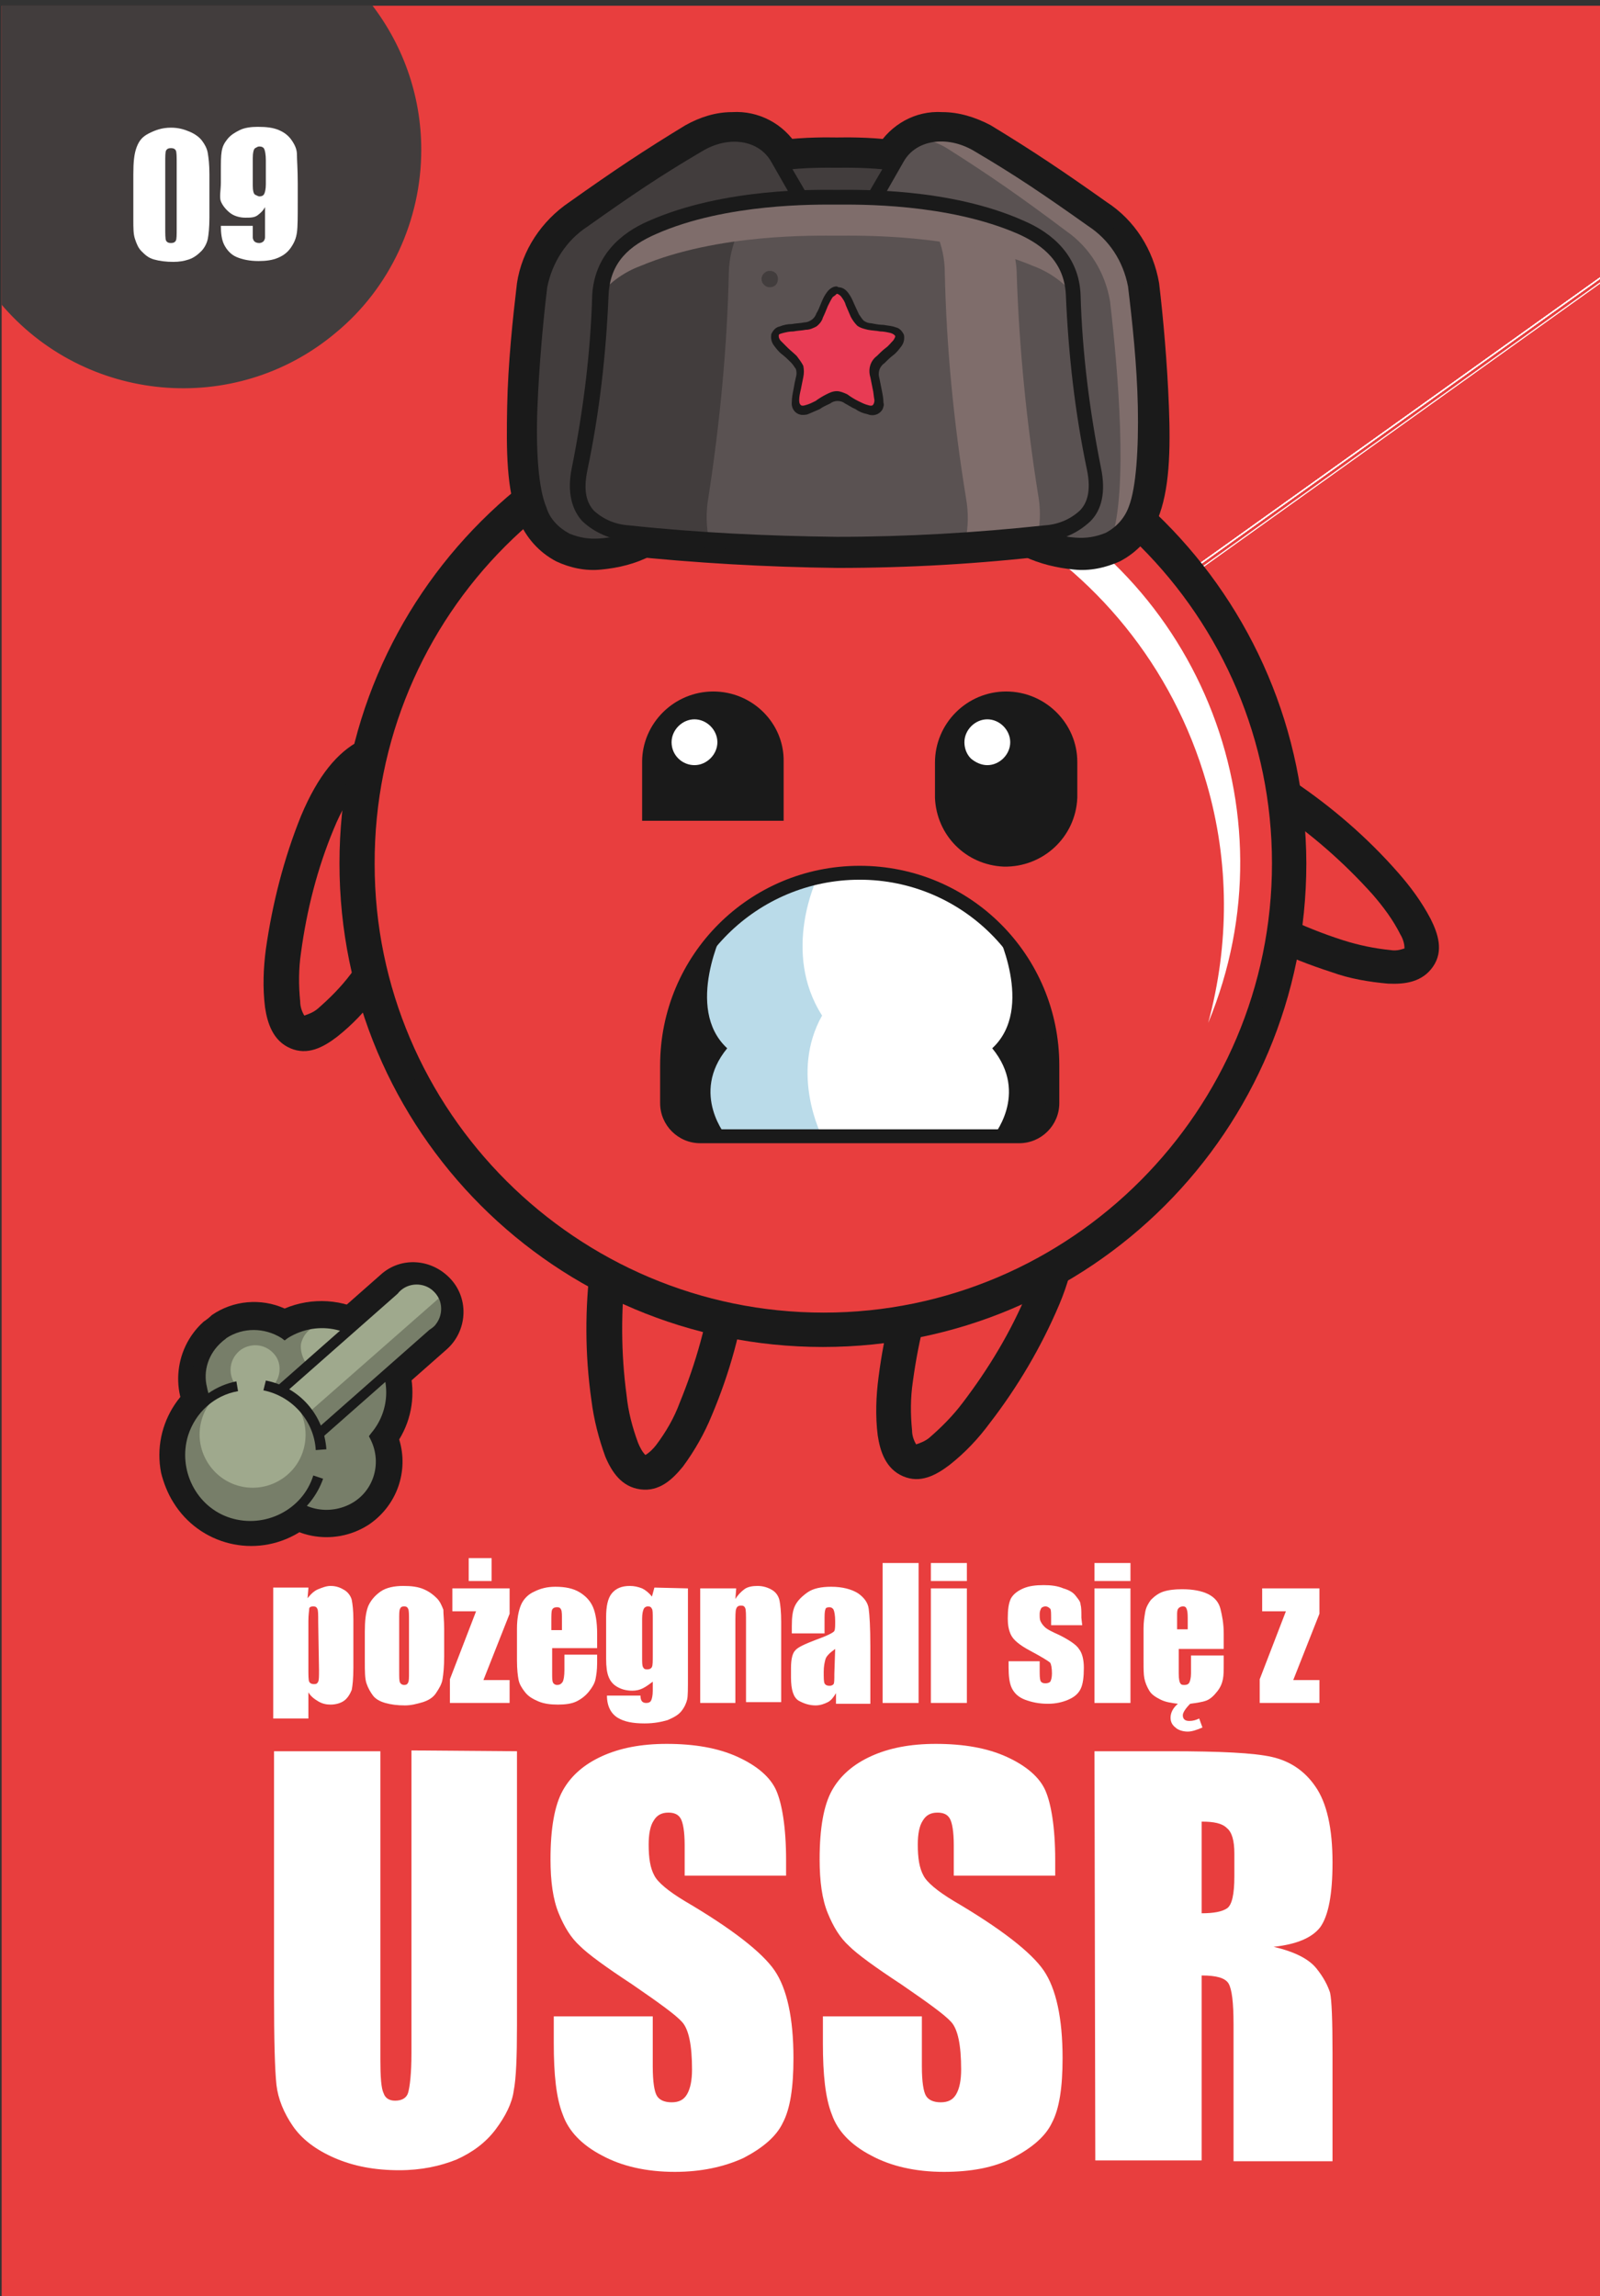 <?xml version="1.0" encoding="utf-8"?>
<!-- Generator: Adobe Illustrator 26.0.1, SVG Export Plug-In . SVG Version: 6.00 Build 0)  -->
<svg version="1.1" id="Слой_1" xmlns="http://www.w3.org/2000/svg" xmlns:xlink="http://www.w3.org/1999/xlink" x="0px" y="0px"
	 viewBox="0 0 195.6 280.6" style="enable-background:new 0 0 195.6 280.6;" xml:space="preserve">
<rect x="0" y="0" width="195.6" height="280.6" fill="#333333" stroke="none"/>
<style type="text/css">
	.st0{clip-path:url(#SVGID_00000041989862978602656380000016954218094248909451_);fill:#E83E3E;}
	.st1{clip-path:url(#SVGID_00000003826695297907992290000017878299681407166851_);fill:#FFFFFF;}
	.st2{clip-path:url(#SVGID_00000176752784116325116960000006114169427592443534_);fill:#FFFFFF;}
	.st3{clip-path:url(#SVGID_00000060750459159607331490000003964873832251555244_);fill:#FFFFFF;}
	.st4{clip-path:url(#SVGID_00000032624066898713204530000014081560165265397677_);fill:#FFFFFF;}
	.st5{clip-path:url(#SVGID_00000089567747665382447740000002387949031957627068_);fill:#FFFFFF;}
	.st6{clip-path:url(#SVGID_00000155115904930400352020000014242883072042973361_);fill:#FFFFFF;}
	.st7{clip-path:url(#SVGID_00000016067006939745442300000018134060536787458493_);fill:#FFFFFF;}
	.st8{clip-path:url(#SVGID_00000144314045678145339610000003931684902408082356_);fill:#FFFFFF;}
	.st9{clip-path:url(#SVGID_00000158751161944217684030000004297514847711031948_);fill:#FFFFFF;}
	.st10{clip-path:url(#SVGID_00000143612249540367601850000006247479172597929390_);fill:#FFFFFF;}
	.st11{clip-path:url(#SVGID_00000095297762834442237920000002272713294517141415_);fill:#E83E3E;}
	.st12{clip-path:url(#SVGID_00000089571028005054305940000004586294785888207788_);fill:#1A1A1A;}
	.st13{clip-path:url(#SVGID_00000067951793830769896560000018323805045615583365_);fill:#E83E3E;}
	.st14{clip-path:url(#SVGID_00000177462500515188198520000012009960059205230269_);fill:#1A1A1A;}
	.st15{clip-path:url(#SVGID_00000066479121434709262370000011754803381819501478_);fill:#E83E3E;}
	.st16{clip-path:url(#SVGID_00000150798237892062647980000001656480479814491059_);fill:#1A1A1A;}
	.st17{clip-path:url(#SVGID_00000008853408439051133540000005464979217052430980_);fill:#E83E3E;}
	.st18{clip-path:url(#SVGID_00000058567838570578798560000006879472899405520021_);fill:#1A1A1A;}
	.st19{clip-path:url(#SVGID_00000162352800889112685220000012956100095573620359_);fill:#1A1A1A;}
	.st20{clip-path:url(#SVGID_00000166652506322308787690000006763452290872917392_);fill:#E83E3E;}
	.st21{clip-path:url(#SVGID_00000103225902298734694580000009038201859844170421_);fill:#FFFFFF;}
	.st22{clip-path:url(#SVGID_00000071544766107742896530000015178029965977962373_);fill:#1A1A1A;}
	.st23{clip-path:url(#SVGID_00000057856170830422846350000009975115256737440417_);fill:#FFFFFF;}
	.st24{clip-path:url(#SVGID_00000165196697634195099550000005194093415354993581_);fill:#BADBE9;}
	.st25{clip-path:url(#SVGID_00000082326352097067004960000006292439131612555143_);fill:#1A1A1A;}
	.st26{clip-path:url(#SVGID_00000090279417333293671660000005411046013916694174_);fill:#1A1A1A;}
	.st27{clip-path:url(#SVGID_00000116205012406837102190000012642166002374180782_);fill:#1A1A1A;}
	.st28{clip-path:url(#SVGID_00000028296830235630150030000016949904615810240180_);fill:#1A1A1A;}
	.st29{clip-path:url(#SVGID_00000047059720914522857960000005210920588706533521_);fill:#FFFFFF;}
	.st30{clip-path:url(#SVGID_00000063599993346843691580000008192690302993493410_);fill:#1A1A1A;}
	.st31{clip-path:url(#SVGID_00000005239410248384275120000010936444459431921028_);fill:#FFFFFF;}
	.st32{clip-path:url(#SVGID_00000049208648628449987200000001927045428799258254_);fill:#1A1A1A;}
	.st33{clip-path:url(#SVGID_00000114766405317574025820000007780455764529248920_);fill:#1A1A1A;}
	.st34{clip-path:url(#SVGID_00000097484368489604816860000016530291036128047025_);fill:#1A1A1A;}
	.st35{clip-path:url(#SVGID_00000161603106780307493060000012802725623653623945_);fill:#777E69;}
	.st36{clip-path:url(#SVGID_00000039856197528631515290000010954584776869986958_);fill:#777E69;}
	.st37{clip-path:url(#SVGID_00000009592327022313726180000006792012146347647903_);fill:#777E69;}
	.st38{clip-path:url(#SVGID_00000060023655627533467790000013689651865664681387_);fill:#9FA98D;}
	.st39{clip-path:url(#SVGID_00000098926521710438731860000018160779225084648347_);fill:#9FA98D;}
	.st40{clip-path:url(#SVGID_00000180335815887318654000000012270532902523224194_);fill:#1A1A1A;}
	.st41{clip-path:url(#SVGID_00000160911177584298606830000001491296940728814978_);fill:#9FA98D;}
	.st42{clip-path:url(#SVGID_00000147192982104503423970000018230637365490693303_);fill:#777E69;}
	.st43{clip-path:url(#SVGID_00000012450116673335051790000009389066202296891298_);fill:#1A1A1A;}
	.st44{clip-path:url(#SVGID_00000158023606003686938140000006802796554595927707_);fill:#777E69;}
	.st45{clip-path:url(#SVGID_00000125605260463704647980000007840144277351159184_);fill:#9FA98D;}
	.st46{clip-path:url(#SVGID_00000177458332419470725900000010556252284410196112_);fill:#1A1A1A;}
	.st47{clip-path:url(#SVGID_00000034058649354778802180000005360756648441179557_);fill:#1A1A1A;}
	.st48{clip-path:url(#SVGID_00000007402646524854048150000000732904766789963956_);fill:#1A1A1A;}
	.st49{clip-path:url(#SVGID_00000129911646656709627910000016261585604520432800_);fill:#1A1A1A;}
	.st50{clip-path:url(#SVGID_00000031894130406849610930000012959313030124468362_);fill:#1A1A1A;}
	.st51{clip-path:url(#SVGID_00000170253495787931173990000011509372567390051977_);fill:#1A1A1A;}
	.st52{clip-path:url(#SVGID_00000031913148050693232050000001739380479513803439_);fill:#423D3D;}
	.st53{clip-path:url(#SVGID_00000061446020767843476730000007686218008033957301_);fill:#1A1A1A;}
	.st54{clip-path:url(#SVGID_00000079474280570190328570000005624705520309205127_);fill:#5A5252;}
	.st55{clip-path:url(#SVGID_00000162337568680619980430000005030910963382322571_);fill:#7F6D6B;}
	.st56{clip-path:url(#SVGID_00000018938022579173666950000002589215509898863498_);fill:#1A1A1A;}
	.st57{clip-path:url(#SVGID_00000080927803630207215090000007919470371933572795_);fill:#423D3D;}
	.st58{clip-path:url(#SVGID_00000050659309830314673610000001799513109087064497_);fill:#1A1A1A;}
	.st59{clip-path:url(#SVGID_00000091002669341165790200000002058951557888468639_);fill:#5A5252;}
	.st60{clip-path:url(#SVGID_00000074421101648889750110000010718042338827315090_);fill:#7F6D6B;}
	.st61{clip-path:url(#SVGID_00000019648229119312564390000016973549501098123419_);fill:#423D3D;}
	.st62{clip-path:url(#SVGID_00000003096464673981727250000001487081317082892218_);fill:#7F6D6B;}
	.st63{clip-path:url(#SVGID_00000018958234626198071210000018064675720997918338_);fill:#1A1A1A;}
	.st64{clip-path:url(#SVGID_00000061472221501074448630000007936661690597358497_);fill:#E83B54;}
	.st65{clip-path:url(#SVGID_00000091704903388560955220000006134725656979520646_);fill:#1A1A1A;}
	.st66{clip-path:url(#SVGID_00000142178553159096132070000000343857857223796101_);fill:#423D3D;}
	.st67{clip-path:url(#SVGID_00000072274607430192653420000000242870227595583678_);fill:#423D3D;}
	.st68{enable-background:new    ;}
	.st69{fill:#FFFFFF;}
</style>
<g>
	<g>
		<g>
			<defs>
				<rect id="SVGID_1_" x="0.2" y="0.7" width="195.6" height="280.6"/>
			</defs>
			<clipPath id="SVGID_00000064317479038548153960000014546480829032693165_">
				<use xlink:href="#SVGID_1_"  style="overflow:visible;"/>
			</clipPath>
			
				<rect x="-12.1" y="-10.6" style="clip-path:url(#SVGID_00000064317479038548153960000014546480829032693165_);fill:#E83E3E;" width="498.5" height="306.7"/>
		</g>
	</g>
	<g>
		<g>
			<defs>
				<rect id="SVGID_00000127037293798386716400000000327506649070045623_" x="0.2" y="0.7" width="195.6" height="280.6"/>
			</defs>
			<clipPath id="SVGID_00000164475116142414253640000001012048230920872617_">
				<use xlink:href="#SVGID_00000127037293798386716400000000327506649070045623_"  style="overflow:visible;"/>
			</clipPath>
			<path style="clip-path:url(#SVGID_00000164475116142414253640000001012048230920872617_);fill:#FFFFFF;" d="M96.2,103.8h-0.3
				h-0.1h-0.1h-0.1h-0.1h-0.1h-0.1h-0.1h-0.1H95c0,0-0.1,0-0.1,0.1H95l-0.1,0.1l-0.1,0.1l-0.1,0.1v0.1l-0.1,0.1v0.1v0.1v0.1v0.1v0.1
				v0.1l0,0l0,0v0.1v0.1v0.1v0.1v0.2v0.1v0.1c0,0,0,0,0,0.1v0.1v0.1v0.1v0.1v0.1c0,0,0,0,0,0.1v0.1v0.1v0.1l0.1,0.1l0.1,0.1l0.1,0.1
				l0.1,0.1l0.1,0.1l0.1,0.1h0.1h0.1h0.1h0.1h0.1h0.1l0,0h0.1H96h0.5h0.1h0.1h0.1h0.1H97h0.1h0.1H97l0,0l0.1-0.1h0.1h0.1l0.1-0.1
				l0.1-0.1V107l0.1-0.1v-0.1c0,0,0,0,0-0.1l0.1-0.1c0,0,0,0,0-0.1v-0.1v-0.1v-0.1l0,0l0,0v-0.1V106v-0.1v-0.1v-0.2v-0.1v-0.1v-0.1
				v-0.1v-0.1V105v-0.1v-0.1v-0.1v-0.1c0,0,8421.6-6015.6-0.1-0.1v-0.1l-0.1-0.1l-0.1-0.1l-0.1-0.1l-0.1-0.1H97l0,0v0.2h-0.1h-0.1
				h-0.1h-0.1h-0.1h-0.1h-0.3L96.2,103.8z"/>
		</g>
	</g>
	<g>
		<g>
			<defs>
				<rect id="SVGID_00000089541286414094756530000016428673663020226481_" x="0.2" y="0.7" width="195.6" height="280.6"/>
			</defs>
			<clipPath id="SVGID_00000019657703913969520320000006599978613442918308_">
				<use xlink:href="#SVGID_00000089541286414094756530000016428673663020226481_"  style="overflow:visible;"/>
			</clipPath>
			<path style="clip-path:url(#SVGID_00000019657703913969520320000006599978613442918308_);fill:#FFFFFF;" d="M96.2,103.8H96h-0.1
				h-0.2h-0.1h-0.1h-0.1h-0.1h-0.1h-0.1H95h-0.1h-0.1l-0.1,0.1l-0.1,0.1l-0.1,0.1l-0.1,0.1v0.1l-0.1,0.1v0.1v0.1v0.1v0.1v0.1v0.1
				l0,0l0,0v0.1c0,0,0,0,0,0.1s0,0.1,0,0.1s0,0,0,0.1v0.2v0.1v0.1v0.1v0.1v0.1v0.1v0.1v0.1v0.1v0.1v0.1c0,0,0,0,0,0.1l0.1,0.1
				l0.1,0.1l0.1,0.1l0.1,0.1h0.1c0,0,0,0,0.1,0H95h0.1h0.1h0.1h0.1h0.1l0,0h0.1h0.1h0.1h0.4h0.1h0.1h0.1h0.1h0.1h0.1h0.1H97l0,0
				l0.1-0.1h0.1h0.1l0.1-0.1l0.1-0.1v-0.1l0.1-0.1V106c0,0,0,0,0-0.1l0.1-0.1c0,0,0,0,0-0.1v-0.1v-0.1v-0.1l0,0l0,0v-0.1v-0.1v-0.1
				V105l0,0v-0.1v-0.1v-0.1v-0.1v-0.1v-0.1v-0.1v-0.1v-0.1V104c0,0,8421.6-6015.6-0.1-0.1v0.1l-0.1-0.1l-0.1-0.1l-0.1-0.1l-0.1-0.1
				H97h-0.1L97,104h-0.1h-0.1h-0.1h-0.1h-0.1h-0.1h-0.3L96.2,103.8z"/>
		</g>
	</g>
	<g>
		<g>
			<defs>
				<rect id="SVGID_00000115504275686395811540000015204907270675208372_" x="0.2" y="0.7" width="195.6" height="280.6"/>
			</defs>
			<clipPath id="SVGID_00000023257922205436677360000009908150830428942271_">
				<use xlink:href="#SVGID_00000115504275686395811540000015204907270675208372_"  style="overflow:visible;"/>
			</clipPath>
			<path style="clip-path:url(#SVGID_00000023257922205436677360000009908150830428942271_);fill:#FFFFFF;" d="M96.2,103.8H96h-0.1
				h-0.2h-0.1h-0.1h-0.1h-0.1h-0.1h-0.1H95h-0.1h-0.1l-0.1,0.1l-0.1,0.1l-0.1,0.1l-0.1,0.1v0.1l-0.1,0.1v0.1v0.1v0.1v0.1v0.1v0.1
				l0,0l0,0v0.1c0,0,0,0,0,0.1s0,0.1,0,0.1s0,0,0,0.1v0.2v0.1v0.1v0.1v0.1v0.1v0.1v0.1v0.1v0.1v0.1v0.1c0,0,0,0,0,0.1l0.1,0.1
				l0.1,0.1l0.1,0.1l0.1,0.1h0.1c0,0,0,0,0.1,0H95h0.1h0.1h0.1h0.1h0.1l0,0h0.1h0.1h0.1h0.4h0.1h0.1h0.1h0.1h0.1h0.1h0.1H97l0,0
				l0.1-0.1h0.1h0.1l0.1-0.1l0.1-0.1v-0.1l0.1-0.1V106c0,0,0,0,0-0.1l0.1-0.1c0,0,0,0,0-0.1v-0.1v-0.1v-0.1l0,0l0,0v-0.1v-0.1v-0.1
				V105l0,0v-0.1v-0.1v-0.1v-0.1v-0.1v-0.1v-0.1v-0.1v-0.1V104c0,0,8421.6-6015.6-0.1-0.1v0.1l-0.1-0.1l-0.1-0.1l-0.1-0.1l-0.1-0.1
				H97h-0.1L97,104h-0.1h-0.1h-0.1h-0.1h-0.1h-0.1h-0.3L96.2,103.8z"/>
		</g>
	</g>
	<g>
		<g>
			<defs>
				<rect id="SVGID_00000043447208134125880610000011318026513494921637_" x="0.2" y="0.7" width="195.6" height="280.6"/>
			</defs>
			<clipPath id="SVGID_00000176004587723300172390000006801194100195285683_">
				<use xlink:href="#SVGID_00000043447208134125880610000011318026513494921637_"  style="overflow:visible;"/>
			</clipPath>
			<path style="clip-path:url(#SVGID_00000176004587723300172390000006801194100195285683_);fill:#FFFFFF;" d="M96.2,103.8H96h-0.1
				h-0.2h-0.1h-0.1h-0.1h-0.1h-0.1h-0.1H95h-0.1h-0.1l-0.1,0.1l-0.1,0.1l-0.1,0.1l-0.1,0.1v0.1l-0.1,0.1v0.1v0.1v0.1v0.1v0.1v0.1
				l0,0l0,0v0.1c0,0,0,0,0,0.1s0,0.1,0,0.1s0,0,0,0.1v0.2v0.1v0.1v0.1v0.1v0.1v0.1v0.1v0.1v0.1v0.1v0.1c0,0,0,0,0,0.1l0.1,0.1
				l0.1,0.1l0.1,0.1l0.1,0.1h0.1c0,0,0,0,0.1,0H95h0.1h0.1h0.1h0.1h0.1l0,0h0.1h0.1h0.1h0.4h0.1h0.1h0.1h0.1h0.1h0.1h0.1H97l0,0
				l0.1-0.1h0.1h0.1l0.1-0.1l0.1-0.1v-0.1l0.1-0.1V106c0,0,0,0,0-0.1l0.1-0.1c0,0,0,0,0-0.1v-0.1v-0.1v-0.1l0,0l0,0v-0.1v-0.1v-0.1
				V105l0,0v-0.1v-0.1v-0.1v-0.1v-0.1v-0.1v-0.1v-0.1v-0.1V104c0,0,8421.6-6015.6-0.1-0.1v0.1l-0.1-0.1l-0.1-0.1l-0.1-0.1l-0.1-0.1
				H97h-0.1L97,104h-0.1h-0.1h-0.1h-0.1h-0.1h-0.1h-0.3L96.2,103.8z"/>
		</g>
	</g>
	<g>
		<g>
			<defs>
				<rect id="SVGID_00000054981135810438460280000015934729450086664378_" x="0.2" y="0.7" width="195.6" height="280.6"/>
			</defs>
			<clipPath id="SVGID_00000019654104349829398680000016178115067093559999_">
				<use xlink:href="#SVGID_00000054981135810438460280000015934729450086664378_"  style="overflow:visible;"/>
			</clipPath>
			<path style="clip-path:url(#SVGID_00000019654104349829398680000016178115067093559999_);fill:#FFFFFF;" d="M96.2,103.8H96h-0.1
				h-0.2h-0.1h-0.1h-0.1h-0.1h-0.1h-0.1H95h-0.1h-0.1l-0.1,0.1l-0.1,0.1l-0.1,0.1l-0.1,0.1v0.1l-0.1,0.1v0.1v0.1v0.1v0.1v0.1v0.1
				l0,0l0,0v0.1c0,0,0,0,0,0.1s0,0.1,0,0.1s0,0,0,0.1v0.2v0.1v0.1v0.1v0.1v0.1v0.1v0.1v0.1v0.1v0.1v0.1c0,0,0,0,0,0.1l0.1,0.1
				l0.1,0.1l0.1,0.1l0.1,0.1h0.1c0,0,0,0,0.1,0H95h0.1h0.1h0.1h0.1h0.1l0,0h0.1h0.1h0.1h0.4h0.1h0.1h0.1h0.1h0.1h0.1h0.1H97l0,0
				l0.1-0.1h0.1h0.1l0.1-0.1l0.1-0.1v-0.1l0.1-0.1V106c0,0,0,0,0-0.1l0.1-0.1c0,0,0,0,0-0.1v-0.1v-0.1v-0.1l0,0l0,0v-0.1v-0.1v-0.1
				V105l0,0v-0.1v-0.1v-0.1v-0.1v-0.1v-0.1v-0.1v-0.1v-0.1V104c0,0,8421.6-6015.6-0.1-0.1v0.1l-0.1-0.1l-0.1-0.1l-0.1-0.1l-0.1-0.1
				H97h-0.1L97,104h-0.1h-0.1h-0.1h-0.1h-0.1h-0.1h-0.3L96.2,103.8z"/>
		</g>
	</g>
	<g>
		<g>
			<defs>
				<rect id="SVGID_00000137097123691844094250000007399503547359028356_" x="0.2" y="0.7" width="195.6" height="280.6"/>
			</defs>
			<clipPath id="SVGID_00000152971014010764539710000009440449470278893188_">
				<use xlink:href="#SVGID_00000137097123691844094250000007399503547359028356_"  style="overflow:visible;"/>
			</clipPath>
			<path style="clip-path:url(#SVGID_00000152971014010764539710000009440449470278893188_);fill:#FFFFFF;" d="M96.2,103.8H96h-0.1
				h-0.2h-0.1h-0.1h-0.1h-0.1h-0.1h-0.1H95h-0.1h-0.1l-0.1,0.1l-0.1,0.1l-0.1,0.1l-0.1,0.1v0.1l-0.1,0.1v0.1v0.1v0.1v0.1v0.1v0.1
				l0,0l0,0v0.1c0,0,0,0,0,0.1s0,0.1,0,0.1s0,0,0,0.1v0.2v0.1v0.1v0.1v0.1v0.1v0.1v0.1v0.1v0.1v0.1v0.1c0,0,0,0,0,0.1l0.1,0.1
				l0.1,0.1l0.1,0.1l0.1,0.1h0.1c0,0,0,0,0.1,0H95h0.1h0.1h0.1h0.1h0.1l0,0h0.1h0.1h0.1h0.4h0.1h0.1h0.1h0.1h0.1h0.1h0.1H97l0,0
				l0.1-0.1h0.1h0.1l0.1-0.1l0.1-0.1v-0.1l0.1-0.1V106c0,0,0,0,0-0.1l0.1-0.1c0,0,0,0,0-0.1v-0.1v-0.1v-0.1l0,0l0,0v-0.1v-0.1v-0.1
				V105l0,0v-0.1v-0.1v-0.1v-0.1v-0.1v-0.1v-0.1v-0.1v-0.1V104c0,0,8421.6-6015.6-0.1-0.1v0.1l-0.1-0.1l-0.1-0.1l-0.1-0.1l-0.1-0.1
				H97h-0.1L97,104h-0.1h-0.1h-0.1h-0.1h-0.1h-0.1h-0.3L96.2,103.8z"/>
		</g>
	</g>
	<g>
		<g>
			<defs>
				<rect id="SVGID_00000008140095072209125050000012155713611366240394_" x="0.2" y="0.7" width="195.6" height="280.6"/>
			</defs>
			<clipPath id="SVGID_00000016067747491168771510000013847315010637997440_">
				<use xlink:href="#SVGID_00000008140095072209125050000012155713611366240394_"  style="overflow:visible;"/>
			</clipPath>
			<path style="clip-path:url(#SVGID_00000016067747491168771510000013847315010637997440_);fill:#FFFFFF;" d="M96.2,103.8H96h-0.1
				h-0.2h-0.1h-0.1h-0.1h-0.1h-0.1h-0.1H95h-0.1h-0.1l-0.1,0.1l-0.1,0.1l-0.1,0.1l-0.1,0.1v0.1l-0.1,0.1v0.1v0.1v0.1v0.1v0.1v0.1
				l0,0l0,0v0.1c0,0,0,0,0,0.1s0,0.1,0,0.1s0,0,0,0.1v0.2v0.1v0.1v0.1v0.1v0.1v0.1v0.1v0.1v0.1v0.1v0.1c0,0,0,0,0,0.1l0.1,0.1
				l0.1,0.1l0.1,0.1l0.1,0.1h0.1c0,0,0,0,0.1,0H95h0.1h0.1h0.1h0.1h0.1l0,0h0.1h0.1h0.1h0.4h0.1h0.1h0.1h0.1h0.1h0.1h0.1H97l0,0
				l0.1-0.1h0.1h0.1l0.1-0.1l0.1-0.1v-0.1l0.1-0.1V106c0,0,0,0,0-0.1l0.1-0.1c0,0,0,0,0-0.1v-0.1v-0.1v-0.1l0,0l0,0v-0.1v-0.1v-0.1
				V105l0,0v-0.1v-0.1v-0.1v-0.1v-0.1v-0.1v-0.1v-0.1v-0.1V104c0,0,8421.6-6015.6-0.1-0.1v0.1l-0.1-0.1l-0.1-0.1l-0.1-0.1l-0.1-0.1
				H97h-0.1L97,104h-0.1h-0.1h-0.1h-0.1h-0.1h-0.1h-0.3L96.2,103.8z"/>
		</g>
	</g>
	<g>
		<g>
			<defs>
				<rect id="SVGID_00000065797097714359295370000016947425995428439219_" x="0.2" y="0.7" width="195.6" height="280.6"/>
			</defs>
			<clipPath id="SVGID_00000095316721453769314610000017246621816647877039_">
				<use xlink:href="#SVGID_00000065797097714359295370000016947425995428439219_"  style="overflow:visible;"/>
			</clipPath>
			<path style="clip-path:url(#SVGID_00000095316721453769314610000017246621816647877039_);fill:#FFFFFF;" d="M96.2,103.8H96h-0.1
				h-0.2h-0.1h-0.1h-0.1h-0.1h-0.1h-0.1H95h-0.1h-0.1l-0.1,0.1l-0.1,0.1l-0.1,0.1l-0.1,0.1v0.1l-0.1,0.1v0.1v0.1v0.1v0.1v0.1v0.1
				l0,0l0,0v0.1c0,0,0,0,0,0.1s0,0.1,0,0.1s0,0,0,0.1v0.2v0.1v0.1v0.1v0.1v0.1v0.1v0.1v0.1v0.1v0.1v0.1c0,0,0,0,0,0.1l0.1,0.1
				l0.1,0.1l0.1,0.1l0.1,0.1h0.1c0,0,0,0,0.1,0H95h0.1h0.1h0.1h0.1h0.1l0,0h0.1h0.1h0.1h0.4h0.1h0.1h0.1h0.1h0.1h0.1h0.1H97l0,0
				l0.1-0.1h0.1h0.1l0.1-0.1l0.1-0.1v-0.1l0.1-0.1V106c0,0,0,0,0-0.1l0.1-0.1c0,0,0,0,0-0.1v-0.1v-0.1v-0.1l0,0l0,0v-0.1v-0.1v-0.1
				V105l0,0v-0.1v-0.1v-0.1v-0.1v-0.1v-0.1v-0.1v-0.1v-0.1V104c0,0,8421.6-6015.6-0.1-0.1v0.1l-0.1-0.1l-0.1-0.1l-0.1-0.1l-0.1-0.1
				H97h-0.1L97,104h-0.1h-0.1h-0.1h-0.1h-0.1h-0.1h-0.3L96.2,103.8z"/>
		</g>
	</g>
	<g>
		<g>
			<defs>
				<rect id="SVGID_00000121238457272842527100000015783633160221068478_" x="0.2" y="0.7" width="195.6" height="280.6"/>
			</defs>
			<clipPath id="SVGID_00000002385504977302957740000005824125275549574066_">
				<use xlink:href="#SVGID_00000121238457272842527100000015783633160221068478_"  style="overflow:visible;"/>
			</clipPath>
			<path style="clip-path:url(#SVGID_00000002385504977302957740000005824125275549574066_);fill:#FFFFFF;" d="M96.2,103.8H96h-0.1
				h-0.2h-0.1h-0.1h-0.1h-0.1h-0.1h-0.1H95h-0.1h-0.1l-0.1,0.1l-0.1,0.1l-0.1,0.1l-0.1,0.1v0.1l-0.1,0.1v0.1v0.1v0.1v0.1v0.1v0.1
				l0,0l0,0v0.1c0,0,0,0,0,0.1s0,0.1,0,0.1s0,0,0,0.1v0.2v0.1v0.1v0.1v0.1v0.1v0.1v0.1v0.1v0.1v0.1v0.1c0,0,0,0,0,0.1l0.1,0.1
				l0.1,0.1l0.1,0.1l0.1,0.1h0.1c0,0,0,0,0.1,0H95h0.1h0.1h0.1h0.1h0.1l0,0h0.1h0.1h0.1h0.4h0.1h0.1h0.1h0.1h0.1h0.1h0.1H97l0,0
				l0.1-0.1h0.1h0.1l0.1-0.1l0.1-0.1v-0.1l0.1-0.1V106c0,0,0,0,0-0.1l0.1-0.1c0,0,0,0,0-0.1v-0.1v-0.1v-0.1l0,0l0,0v-0.1v-0.1v-0.1
				V105l0,0v-0.1v-0.1v-0.1v-0.1v-0.1v-0.1v-0.1v-0.1v-0.1V104c0,0,8421.6-6015.6-0.1-0.1v0.1l-0.1-0.1l-0.1-0.1l-0.1-0.1l-0.1-0.1
				H97h-0.1L97,104h-0.1h-0.1h-0.1h-0.1h-0.1h-0.1h-0.3L96.2,103.8z"/>
		</g>
	</g>
	<g>
		<g>
			<defs>
				<rect id="SVGID_00000177465128553363508190000015324627385506716807_" x="0.2" y="0.7" width="195.6" height="280.6"/>
			</defs>
			<clipPath id="SVGID_00000031204903617338010520000006098316383134170296_">
				<use xlink:href="#SVGID_00000177465128553363508190000015324627385506716807_"  style="overflow:visible;"/>
			</clipPath>
			<path style="clip-path:url(#SVGID_00000031204903617338010520000006098316383134170296_);fill:#FFFFFF;" d="M96.2,103.8H96h-0.1
				h-0.2h-0.1h-0.1h-0.1h-0.1h-0.1h-0.1H95h-0.1h-0.1l-0.1,0.1l-0.1,0.1l-0.1,0.1l-0.1,0.1v0.1l-0.1,0.1v0.1v0.1v0.1v0.1v0.1v0.1
				l0,0l0,0v0.1c0,0,0,0,0,0.1s0,0.1,0,0.1s0,0,0,0.1v0.2v0.1v0.1v0.1v0.1v0.1v0.1v0.1v0.1v0.1v0.1v0.1c0,0,0,0,0,0.1l0.1,0.1
				l0.1,0.1l0.1,0.1l0.1,0.1h0.1c0,0,0,0,0.1,0H95h0.1h0.1h0.1h0.1h0.1l0,0h0.1h0.1h0.1h0.4h0.1h0.1h0.1h0.1h0.1h0.1h0.1H97l0,0
				l0.1-0.1h0.1h0.1l0.1-0.1l0.1-0.1v-0.1l0.1-0.1V106c0,0,0,0,0-0.1l0.1-0.1c0,0,0,0,0-0.1v-0.1v-0.1v-0.1l0,0l0,0v-0.1v-0.1v-0.1
				V105l0,0v-0.1v-0.1v-0.1v-0.1v-0.1v-0.1v-0.1v-0.1v-0.1V104c0,0,8421.6-6015.6-0.1-0.1v0.1l-0.1-0.1l-0.1-0.1l-0.1-0.1l-0.1-0.1
				H97h-0.1L97,104h-0.1h-0.1h-0.1h-0.1h-0.1h-0.1h-0.3L96.2,103.8z"/>
		</g>
	</g>
	<g>
		<g>
			<defs>
				<rect id="SVGID_00000123410722949368389260000003967086861765308817_" x="0.2" y="0.7" width="195.6" height="280.6"/>
			</defs>
			<clipPath id="SVGID_00000072263089950888047770000001537715383192183943_">
				<use xlink:href="#SVGID_00000123410722949368389260000003967086861765308817_"  style="overflow:visible;"/>
			</clipPath>
			<path style="clip-path:url(#SVGID_00000072263089950888047770000001537715383192183943_);fill:#E83E3E;" d="M113.6,152.9
				c3.9-9.4,8.8-9.5,11.6-8.3s6.2,4.8,2.3,14.1S115,180,111.2,178.4S109.7,162.2,113.6,152.9L113.6,152.9z"/>
		</g>
	</g>
	<g>
		<g>
			<defs>
				<rect id="SVGID_00000180355187347480196500000009433572990207100600_" x="0.2" y="0.7" width="195.6" height="280.6"/>
			</defs>
			<clipPath id="SVGID_00000055673952729615056200000009529330215751031709_">
				<use xlink:href="#SVGID_00000180355187347480196500000009433572990207100600_"  style="overflow:visible;"/>
			</clipPath>
			<path style="clip-path:url(#SVGID_00000055673952729615056200000009529330215751031709_);fill:#1A1A1A;" d="M126,142.6
				c-2.3-1-5-0.9-7.2,0.3c-2.7,1.4-5.1,4.2-7.2,9.2c-2.1,5.2-3.5,10.7-4.2,16.2c-0.3,2.3-0.4,4.7-0.1,7.1c0.3,2,1,4.1,3.1,5
				s4-0.1,5.7-1.4c1.9-1.5,3.5-3.2,4.9-5.1c3.4-4.4,6.3-9.3,8.5-14.5c2.1-5,2.3-8.7,1.4-11.6C130.1,145.5,128.3,143.5,126,142.6
				L126,142.6z M124.4,146.5c1.2,0.5,2.1,1.4,2.5,2.7c0.5,1.6,0.5,4.3-1.3,8.7c-2,4.8-4.7,9.3-7.9,13.5c-1.2,1.6-2.6,3-4.1,4.3
				c-0.5,0.4-1,0.6-1.6,0.8c-0.3-0.5-0.5-1.1-0.5-1.7c-0.2-2-0.2-4,0.1-6c0.7-5.2,2-10.3,4-15.1c1.8-4.4,3.7-6.3,5.2-7.1
				C121.9,145.9,123.3,145.9,124.4,146.5L124.4,146.5z"/>
		</g>
	</g>
	<g>
		<g>
			<defs>
				<rect id="SVGID_00000020363635505546538190000016964645908593953192_" x="0.2" y="0.7" width="195.6" height="280.6"/>
			</defs>
			<clipPath id="SVGID_00000109710512590750494440000013900202021907719847_">
				<use xlink:href="#SVGID_00000020363635505546538190000016964645908593953192_"  style="overflow:visible;"/>
			</clipPath>
			<path style="clip-path:url(#SVGID_00000109710512590750494440000013900202021907719847_);fill:#E83E3E;" d="M74.3,154.6
				c1.3-10,6-11.5,9.1-11.1s7.2,3,5.9,13s-6.6,23.9-10.7,23.3S73,164.6,74.3,154.6L74.3,154.6z"/>
		</g>
	</g>
	<g>
		<g>
			<defs>
				<rect id="SVGID_00000062175937884686333930000005253174270346771086_" x="0.2" y="0.7" width="195.6" height="280.6"/>
			</defs>
			<clipPath id="SVGID_00000129179682215288006870000018412068653726972565_">
				<use xlink:href="#SVGID_00000062175937884686333930000005253174270346771086_"  style="overflow:visible;"/>
			</clipPath>
			<path style="clip-path:url(#SVGID_00000129179682215288006870000018412068653726972565_);fill:#1A1A1A;" d="M83.7,141.5
				c-2.5-0.3-5,0.5-6.9,2.1c-2.2,2-3.8,5.4-4.6,10.7c-0.7,5.6-0.7,11.2,0.1,16.8c0.3,2.4,0.9,4.7,1.7,6.9c0.8,1.9,2,3.7,4.3,4
				s3.9-1.2,5.2-2.8c1.4-1.9,2.6-4,3.5-6.2c2.2-5.2,3.7-10.6,4.4-16.2c0.7-5.3,0-9-1.6-11.6C88.5,143.2,86.2,141.8,83.7,141.5
				L83.7,141.5z M83.1,145.6c1.3,0.1,2.4,0.9,3.1,2c0.9,1.4,1.6,4,1,8.7c-0.7,5.2-2.1,10.2-4.1,15.1c-0.7,1.9-1.7,3.6-2.9,5.2
				c-0.4,0.5-0.8,0.9-1.3,1.2c-0.4-0.4-0.7-1-0.9-1.5c-0.7-1.9-1.2-3.8-1.4-5.8c-0.7-5.2-0.7-10.4-0.1-15.6c0.6-4.7,2-7.1,3.2-8.2
				C80.6,145.8,81.9,145.4,83.1,145.6L83.1,145.6z"/>
		</g>
	</g>
	<g>
		<g>
			<defs>
				<rect id="SVGID_00000021117267963252977360000011033932661239242915_" x="0.2" y="0.7" width="195.6" height="280.6"/>
			</defs>
			<clipPath id="SVGID_00000101794773109369537260000000683207675376127406_">
				<use xlink:href="#SVGID_00000021117267963252977360000011033932661239242915_"  style="overflow:visible;"/>
			</clipPath>
			<path style="clip-path:url(#SVGID_00000101794773109369537260000000683207675376127406_);fill:#E83E3E;" d="M148.9,109.8
				c-8.5-5.6-7.7-10.4-6-13s5.8-5.2,14.3,0.4s18.6,16.3,16.4,19.8S157.4,115.4,148.9,109.8L148.9,109.8z"/>
		</g>
	</g>
	<g>
		<g>
			<defs>
				<rect id="SVGID_00000067234591517751629870000009352535641834827682_" x="0.2" y="0.7" width="195.6" height="280.6"/>
			</defs>
			<clipPath id="SVGID_00000097495797164620250290000011262486414839809444_">
				<use xlink:href="#SVGID_00000067234591517751629870000009352535641834827682_"  style="overflow:visible;"/>
			</clipPath>
			<path style="clip-path:url(#SVGID_00000097495797164620250290000011262486414839809444_);fill:#1A1A1A;" d="M141.1,95.7
				c-1.4,2.1-1.8,4.7-1.1,7.1c0.8,2.9,3.2,5.8,7.7,8.8c4.7,3.1,9.8,5.5,15.1,7.2c2.2,0.8,4.6,1.2,6.9,1.4c2.1,0.1,4.2-0.2,5.5-2.1
				s0.6-4-0.3-5.8c-1.1-2.1-2.5-4-4.1-5.8c-3.7-4.2-8-7.9-12.6-11c-4.5-3-8.1-3.9-11.1-3.6C144.7,92.2,142.5,93.6,141.1,95.7
				L141.1,95.7z M144.6,98c0.7-1.1,1.8-1.8,3.1-1.9c1.6-0.2,4.3,0.3,8.3,2.9c4.3,2.9,8.3,6.4,11.8,10.3c1.3,1.5,2.5,3.1,3.4,4.9
				c0.3,0.5,0.5,1.1,0.5,1.7c-0.6,0.2-1.1,0.3-1.7,0.2c-2-0.2-3.9-0.6-5.8-1.2c-5-1.6-9.7-3.9-14.1-6.7c-4-2.6-5.5-4.9-6-6.4
				C143.7,100.4,143.9,99.1,144.6,98L144.6,98z"/>
		</g>
	</g>
	<g>
		<g>
			<defs>
				<rect id="SVGID_00000035498955235083031500000008117086460161329811_" x="0.2" y="0.7" width="195.6" height="280.6"/>
			</defs>
			<clipPath id="SVGID_00000134935346094951053420000002338249841393558163_">
				<use xlink:href="#SVGID_00000035498955235083031500000008117086460161329811_"  style="overflow:visible;"/>
			</clipPath>
			<path style="clip-path:url(#SVGID_00000134935346094951053420000002338249841393558163_);fill:#E83E3E;" d="M38.8,100.5
				c3.9-9.4,8.8-9.5,11.6-8.3s6.2,4.8,2.3,14.1s-12.5,21.4-16.4,19.8S34.9,109.9,38.8,100.5z"/>
		</g>
	</g>
	<g>
		<g>
			<defs>
				<rect id="SVGID_00000145763887295027192640000000087078887307064971_" x="0.2" y="0.7" width="195.6" height="280.6"/>
			</defs>
			<clipPath id="SVGID_00000163762889631597310160000013322021019746867367_">
				<use xlink:href="#SVGID_00000145763887295027192640000000087078887307064971_"  style="overflow:visible;"/>
			</clipPath>
			<path style="clip-path:url(#SVGID_00000163762889631597310160000013322021019746867367_);fill:#1A1A1A;" d="M51.2,90.2
				c-2.3-1-5-0.9-7.2,0.3c-2.7,1.4-5.1,4.2-7.2,9.2c-2.1,5.2-3.5,10.7-4.3,16.3c-0.3,2.3-0.4,4.7-0.1,7.1c0.3,2,1,4.1,3.1,5
				s4-0.1,5.7-1.4c1.9-1.5,3.5-3.2,4.9-5.1c3.4-4.4,6.3-9.3,8.5-14.5c2-5,2.3-8.7,1.4-11.6C55.3,93.2,53.5,91.3,51.2,90.2L51.2,90.2
				z M49.6,94.1c1.2,0.5,2.1,1.5,2.5,2.7c0.5,1.6,0.5,4.3-1.3,8.7c-2.1,4.8-4.7,9.3-7.9,13.5c-1.2,1.6-2.6,3-4.1,4.3
				c-0.5,0.4-1,0.6-1.6,0.8c-0.3-0.5-0.5-1.1-0.5-1.7c-0.2-2-0.2-4,0.1-6c0.7-5.2,2-10.3,4-15.1c1.8-4.4,3.8-6.3,5.2-7
				C47.1,93.6,48.5,93.6,49.6,94.1L49.6,94.1z"/>
		</g>
	</g>
	<g>
		<g>
			<defs>
				<rect id="SVGID_00000180340347272830339470000012236012098696231828_" x="0.2" y="0.7" width="195.6" height="280.6"/>
			</defs>
			<clipPath id="SVGID_00000165929931894938833110000015135132980511559566_">
				<use xlink:href="#SVGID_00000180340347272830339470000012236012098696231828_"  style="overflow:visible;"/>
			</clipPath>
			<path style="clip-path:url(#SVGID_00000165929931894938833110000015135132980511559566_);fill:#1A1A1A;" d="M100.6,46.4
				c-32.6,0-59.1,26.4-59.1,59.1s26.4,59.1,59.1,59.1s59.1-26.4,59.1-59.1l0,0C159.6,72.9,133.2,46.4,100.6,46.4z M100.6,53.2
				c28.9,0,52.3,23.4,52.3,52.3s-23.4,52.3-52.3,52.3s-52.3-23.4-52.3-52.3l0,0c0-28.9,23.4-52.3,52.2-52.3
				C100.5,53.2,100.6,53.2,100.6,53.2z"/>
		</g>
	</g>
	<g>
		<g>
			<defs>
				<rect id="SVGID_00000049217451634176372580000010323495702981862022_" x="0.2" y="0.7" width="195.6" height="280.6"/>
			</defs>
			<clipPath id="SVGID_00000043425852233076539940000002438828126384895106_">
				<use xlink:href="#SVGID_00000049217451634176372580000010323495702981862022_"  style="overflow:visible;"/>
			</clipPath>
			<path style="clip-path:url(#SVGID_00000043425852233076539940000002438828126384895106_);fill:#E83E3E;" d="M44.9,105.5
				c0-30.8,24.9-55.7,55.7-55.7s55.7,24.9,55.7,55.7s-24.9,55.7-55.7,55.7c-14.8,0-29-5.9-39.4-16.3
				C50.8,134.4,44.9,120.3,44.9,105.5z"/>
		</g>
	</g>
	<g>
		<g>
			<defs>
				<rect id="SVGID_00000121237046561079020630000018387677506655419054_" x="0.2" y="0.7" width="195.6" height="280.6"/>
			</defs>
			<clipPath id="SVGID_00000030478492070270442920000003500874571750213260_">
				<use xlink:href="#SVGID_00000121237046561079020630000018387677506655419054_"  style="overflow:visible;"/>
			</clipPath>
			<path style="clip-path:url(#SVGID_00000030478492070270442920000003500874571750213260_);fill:#FFFFFF;" d="M100.6,54.5
				c-6.9,0-13.7,1.4-20.1,4.1c28.7-8.3,58.7,8.3,67,37.1c2.8,9.6,2.8,19.7,0.2,29.3c10.8-26-1.5-55.8-27.4-66.6
				C114,55.8,107.4,54.5,100.6,54.5L100.6,54.5z"/>
		</g>
	</g>
	<g>
		<g>
			<defs>
				<rect id="SVGID_00000105393445306045724700000015606534530527963546_" x="0.2" y="0.7" width="195.6" height="280.6"/>
			</defs>
			<clipPath id="SVGID_00000106849173885873675890000002285898498965877176_">
				<use xlink:href="#SVGID_00000105393445306045724700000015606534530527963546_"  style="overflow:visible;"/>
			</clipPath>
			<path style="clip-path:url(#SVGID_00000106849173885873675890000002285898498965877176_);fill:#1A1A1A;" d="M100.6,49
				c-31.2,0-56.5,25.3-56.5,56.5S69.4,162,100.6,162s56.5-25.3,56.5-56.5S131.8,49,100.6,49z M100.6,50.7
				c30.3,0,54.9,24.6,54.9,54.8s-24.6,54.9-54.8,54.9s-54.9-24.6-54.9-54.8l0,0C45.7,75.2,70.2,50.7,100.6,50.7
				C100.6,50.6,100.6,50.6,100.6,50.7L100.6,50.7z"/>
		</g>
	</g>
	<g>
		<g>
			<defs>
				<rect id="SVGID_00000031192246117870606450000000216449327604583600_" x="0.2" y="0.7" width="195.6" height="280.6"/>
			</defs>
			<clipPath id="SVGID_00000069360518197869892910000008784720649986760871_">
				<use xlink:href="#SVGID_00000031192246117870606450000000216449327604583600_"  style="overflow:visible;"/>
			</clipPath>
			<path style="clip-path:url(#SVGID_00000069360518197869892910000008784720649986760871_);fill:#FFFFFF;" d="M85.6,138.9
				c-2.2,0-4.1-1.8-4.1-4l0,0v-4.6c0-13,10.6-23.6,23.6-23.6s23.5,10.5,23.6,23.6v4.6c0,2.2-1.8,4.1-4,4.1l0,0H85.6V138.9z"/>
		</g>
	</g>
	<g>
		<g>
			<defs>
				<rect id="SVGID_00000061469352089226220380000010094768149287245471_" x="0.2" y="0.7" width="195.6" height="280.6"/>
			</defs>
			<clipPath id="SVGID_00000114763486952043391360000017793814763999063943_">
				<use xlink:href="#SVGID_00000061469352089226220380000010094768149287245471_"  style="overflow:visible;"/>
			</clipPath>
			<path style="clip-path:url(#SVGID_00000114763486952043391360000017793814763999063943_);fill:#BADBE9;" d="M85.6,138.9
				c-2.2,0-4.1-1.8-4.1-4l0,0v-4.6c0-11,7.6-20.6,18.4-23c0,0-4.4,9,0.6,16.8c-4,7.1,0,14.8,0,14.8H85.6L85.6,138.9z"/>
		</g>
	</g>
	<g>
		<g>
			<defs>
				<rect id="SVGID_00000134247263480564366240000018379721335814874768_" x="0.2" y="0.7" width="195.6" height="280.6"/>
			</defs>
			<clipPath id="SVGID_00000079460988867063836740000008352778425649179318_">
				<use xlink:href="#SVGID_00000134247263480564366240000018379721335814874768_"  style="overflow:visible;"/>
			</clipPath>
			<path style="clip-path:url(#SVGID_00000079460988867063836740000008352778425649179318_);fill:#1A1A1A;" d="M85.6,138.9
				c-2.2,0-4.1-1.8-4.1-4l0,0v-4.6c0-6.3,2.5-12.4,7-16.8c0,0-4.9,9.7,0.4,14.6c-4.6,5.6,0,10.9,0,10.9L85.6,138.9L85.6,138.9z"/>
		</g>
	</g>
	<g>
		<g>
			<defs>
				<rect id="SVGID_00000021837695820717009300000009547661836662142096_" x="0.2" y="0.7" width="195.6" height="280.6"/>
			</defs>
			<clipPath id="SVGID_00000079482911806317062570000016736324593966403221_">
				<use xlink:href="#SVGID_00000021837695820717009300000009547661836662142096_"  style="overflow:visible;"/>
			</clipPath>
			<path style="clip-path:url(#SVGID_00000079482911806317062570000016736324593966403221_);fill:#1A1A1A;" d="M124.6,138.9
				c2.2,0,4.1-1.8,4.1-4l0,0v-4.6c0-6.3-2.5-12.4-7-16.8c0,0,4.9,9.7-0.4,14.6c4.6,5.6,0,10.9,0,10.9L124.6,138.9L124.6,138.9z"/>
		</g>
	</g>
	<g>
		<g>
			<defs>
				<rect id="SVGID_00000012447238917691512750000007142151977392360866_" x="0.2" y="0.7" width="195.6" height="280.6"/>
			</defs>
			<clipPath id="SVGID_00000017485430375391969330000000580776638890669723_">
				<use xlink:href="#SVGID_00000012447238917691512750000007142151977392360866_"  style="overflow:visible;"/>
			</clipPath>
			<path style="clip-path:url(#SVGID_00000017485430375391969330000000580776638890669723_);fill:#1A1A1A;" d="M105.1,105.8
				c-13.5,0-24.4,10.9-24.4,24.4v4.6c0,2.7,2.2,4.9,4.9,4.9h39c2.7,0,4.9-2.2,4.9-4.9v-4.6C129.5,116.7,118.6,105.8,105.1,105.8
				L105.1,105.8z M105.1,107.5c12.5,0,22.7,10.1,22.7,22.7l0,0v4.6c0,1.8-1.4,3.2-3.2,3.2c0,0,0,0-0.1,0h-39c-1.8,0-3.2-1.4-3.2-3.2
				c0,0,0,0,0-0.1v-4.6C82.3,117.7,92.5,107.5,105.1,107.5C105,107.5,105,107.5,105.1,107.5L105.1,107.5z"/>
		</g>
	</g>
	<g>
		<g>
			<defs>
				<rect id="SVGID_00000096056569341349203030000004398216977436806796_" x="0.2" y="0.7" width="195.6" height="280.6"/>
			</defs>
			<clipPath id="SVGID_00000142874640318616973750000007873036528121591682_">
				<use xlink:href="#SVGID_00000096056569341349203030000004398216977436806796_"  style="overflow:visible;"/>
			</clipPath>
			<path style="clip-path:url(#SVGID_00000142874640318616973750000007873036528121591682_);fill:#1A1A1A;" d="M123,84.5
				c4.8,0,8.7,3.9,8.7,8.6c0,0,0,0,0,0.1v4.3c-0.2,4.8-4.2,8.5-9,8.4c-4.6-0.2-8.2-3.8-8.4-8.4v-4.3C114.3,88.4,118.2,84.5,123,84.5
				L123,84.5z"/>
		</g>
	</g>
	<g>
		<g>
			<defs>
				<rect id="SVGID_00000040571074686748036670000004358406726768255901_" x="0.2" y="0.7" width="195.6" height="280.6"/>
			</defs>
			<clipPath id="SVGID_00000090265341081096464880000005778118986618865043_">
				<use xlink:href="#SVGID_00000040571074686748036670000004358406726768255901_"  style="overflow:visible;"/>
			</clipPath>
			<path style="clip-path:url(#SVGID_00000090265341081096464880000005778118986618865043_);fill:#FFFFFF;" d="M117.9,90.7
				c0-1.5,1.3-2.8,2.8-2.8s2.8,1.3,2.8,2.8s-1.3,2.8-2.8,2.8c-0.7,0-1.4-0.3-2-0.8C118.2,92.2,117.9,91.5,117.9,90.7z"/>
		</g>
	</g>
	<g>
		<g>
			<defs>
				<rect id="SVGID_00000163056391498261020610000001148006231312911801_" x="0.2" y="0.7" width="195.6" height="280.6"/>
			</defs>
			<clipPath id="SVGID_00000012437607769538662980000005092950661593371804_">
				<use xlink:href="#SVGID_00000163056391498261020610000001148006231312911801_"  style="overflow:visible;"/>
			</clipPath>
			<path style="clip-path:url(#SVGID_00000012437607769538662980000005092950661593371804_);fill:#1A1A1A;" d="M87.2,84.5
				c-4.8,0-8.7,3.9-8.7,8.6l0,0v7.2h17.3v-7.2C95.9,88.4,92,84.5,87.2,84.5L87.2,84.5z"/>
		</g>
	</g>
	<g>
		<g>
			<defs>
				<rect id="SVGID_00000005260595698099128330000000551388229499028098_" x="0.2" y="0.7" width="195.6" height="280.6"/>
			</defs>
			<clipPath id="SVGID_00000151501384095553803690000002066839997517790135_">
				<use xlink:href="#SVGID_00000005260595698099128330000000551388229499028098_"  style="overflow:visible;"/>
			</clipPath>
			<path style="clip-path:url(#SVGID_00000151501384095553803690000002066839997517790135_);fill:#FFFFFF;" d="M82.1,90.7
				c0-1.5,1.3-2.8,2.8-2.8s2.8,1.3,2.8,2.8s-1.3,2.8-2.8,2.8S82.1,92.3,82.1,90.7z"/>
		</g>
	</g>
	<g>
		<g>
			<defs>
				<rect id="SVGID_00000147197438893788881200000012077397020871412127_" x="0.2" y="0.7" width="195.6" height="280.6"/>
			</defs>
			<clipPath id="SVGID_00000013161461552588577330000001120491197530616977_">
				<use xlink:href="#SVGID_00000147197438893788881200000012077397020871412127_"  style="overflow:visible;"/>
			</clipPath>
			<path style="clip-path:url(#SVGID_00000013161461552588577330000001120491197530616977_);fill:#1A1A1A;" d="M24.9,161.5
				c-3.8,3.4-4.2,9.3-0.8,13.1c1.7,1.9,4.1,3,6.6,3.1c-0.2,2.1,0.4,4.2,1.5,6c2.8,4.3,8.6,5.4,12.9,2.6c3.4-2.3,4.9-6.5,3.7-10.4
				c3.2-5.2,1.5-12.1-3.7-15.3c-3.1-1.9-7-2.1-10.3-0.7c-2.9-1.3-6.3-1-8.9,0.8l0,0C25.6,161,25.2,161.3,24.9,161.5L24.9,161.5z
				 M28.2,165.3c0.1-0.1,0.3-0.2,0.4-0.3l0,0c1.3-0.9,3.1-1,4.5-0.2l1.2,1.3l1.8-1.1c2.8-1.8,6.6-0.9,8.4,1.9c1.4,2.2,1.2,5-0.4,7.1
				l-1,1.2l0.7,1.5c1,2.1,0.2,4.7-1.9,5.7s-4.7,0.2-5.7-1.9c-0.5-1-0.6-2.2-0.2-3.2l0.5-1.5l-1.2-1.1c-0.3-0.3-0.6-0.6-0.8-0.9
				l-0.9-1.3l-1.6,0.3c-2.3,0.4-4.5-1.1-5-3.4C26.6,167.8,27.2,166.3,28.2,165.3L28.2,165.3z"/>
		</g>
	</g>
	<g>
		<g>
			<defs>
				<rect id="SVGID_00000050630641439007502820000006670240470935859123_" x="0.2" y="0.7" width="195.6" height="280.6"/>
			</defs>
			<clipPath id="SVGID_00000124880918465156118660000015434312999567659430_">
				<use xlink:href="#SVGID_00000050630641439007502820000006670240470935859123_"  style="overflow:visible;"/>
			</clipPath>
			<path style="clip-path:url(#SVGID_00000124880918465156118660000015434312999567659430_);fill:#1A1A1A;" d="M21.2,183.6
				c3.2,5.2,10,6.9,15.3,3.7c2.2-1.4,3.9-3.5,4.7-6l-4.8-1.6c-1.1,3.2-4.5,4.9-7.7,3.8s-4.9-4.5-3.8-7.7c0.7-2,2.4-3.6,4.5-4l-1-4.9
				c-6,1.2-9.9,7.1-8.7,13.1C20,181.2,20.5,182.5,21.2,183.6L21.2,183.6z"/>
		</g>
	</g>
	<g>
		<g>
			<defs>
				<rect id="SVGID_00000066479883130655787180000004838217701408805517_" x="0.2" y="0.7" width="195.6" height="280.6"/>
			</defs>
			<clipPath id="SVGID_00000111153454242350121300000005398643146739500679_">
				<use xlink:href="#SVGID_00000066479883130655787180000004838217701408805517_"  style="overflow:visible;"/>
			</clipPath>
			<path style="clip-path:url(#SVGID_00000111153454242350121300000005398643146739500679_);fill:#1A1A1A;" d="M30.5,169.9
				c-2.6,2.1-3,6-0.8,8.6c2.1,2.6,6,3,8.6,0.8c0.1-0.1,0.2-0.2,0.3-0.3l16-14.1c2.5-2.2,2.8-6.1,0.5-8.6s-6.1-2.8-8.6-0.5
				L30.5,169.9z M49.8,159.5c0.4-0.4,1.1-0.4,1.5,0s0.4,1.1,0,1.5l-0.1,0.1l-16,14.1c-0.4,0.4-1,0.4-1.4,0l-0.1-0.1
				c-0.4-0.4-0.4-1,0-1.4l0.1-0.1L49.8,159.5L49.8,159.5z"/>
		</g>
	</g>
	<g>
		<g>
			<defs>
				<rect id="SVGID_00000181077005579969994480000014944530356493028740_" x="0.2" y="0.7" width="195.6" height="280.6"/>
			</defs>
			<clipPath id="SVGID_00000121277724215951638930000005730219739599169213_">
				<use xlink:href="#SVGID_00000181077005579969994480000014944530356493028740_"  style="overflow:visible;"/>
			</clipPath>
			<path style="clip-path:url(#SVGID_00000121277724215951638930000005730219739599169213_);fill:#777E69;" d="M43.7,184.2
				c-3.1,2.1-7.3,1.2-9.4-1.9c-2.1-3.1-1.2-7.3,1.9-9.4c3.1-2.1,7.3-1.2,9.4,1.8C47.7,177.9,46.8,182.1,43.7,184.2L43.7,184.2z"/>
		</g>
	</g>
	<g>
		<g>
			<defs>
				<rect id="SVGID_00000097461289682676596860000016174807664931409551_" x="0.2" y="0.7" width="195.6" height="280.6"/>
			</defs>
			<clipPath id="SVGID_00000104704270137161358980000015057834856698897596_">
				<use xlink:href="#SVGID_00000097461289682676596860000016174807664931409551_"  style="overflow:visible;"/>
			</clipPath>
			<path style="clip-path:url(#SVGID_00000104704270137161358980000015057834856698897596_);fill:#777E69;" d="M44.2,177.3
				c-3.9,2.6-9.3,1.6-11.9-2.3s-1.6-9.3,2.3-11.9c3.9-2.6,9.3-1.6,11.9,2.3C49.1,169.3,48.1,174.6,44.2,177.3L44.2,177.3L44.2,177.3
				z"/>
		</g>
	</g>
	<g>
		<g>
			<defs>
				<rect id="SVGID_00000055673272160599574190000001265743036219390604_" x="0.2" y="0.7" width="195.6" height="280.6"/>
			</defs>
			<clipPath id="SVGID_00000080923652324416996380000011361333960453719710_">
				<use xlink:href="#SVGID_00000055673272160599574190000001265743036219390604_"  style="overflow:visible;"/>
			</clipPath>
			<path style="clip-path:url(#SVGID_00000080923652324416996380000011361333960453719710_);fill:#777E69;" d="M34.8,174.1
				c-3.1,2.1-7.3,1.2-9.4-1.9s-1.2-7.3,1.9-9.4c1.5-1,3.3-1.4,5-1c3.7,0.7,6.1,4.3,5.3,8C37.3,171.5,36.3,173.1,34.8,174.1z"/>
		</g>
	</g>
	<g>
		<g>
			<defs>
				<rect id="SVGID_00000160183006698829295840000018246033296599719860_" x="0.2" y="0.7" width="195.6" height="280.6"/>
			</defs>
			<clipPath id="SVGID_00000115486620544524670470000000275976945651443356_">
				<use xlink:href="#SVGID_00000160183006698829295840000018246033296599719860_"  style="overflow:visible;"/>
			</clipPath>
			<path style="clip-path:url(#SVGID_00000115486620544524670470000000275976945651443356_);fill:#9FA98D;" d="M32.8,169.9
				c-0.7,0.4-1.5,0.6-2.2,0.4c-0.8-0.1-1.4-0.6-1.9-1.2c-0.9-1.4-0.6-3.2,0.8-4.2c1.4-0.9,3.2-0.6,4.2,0.8
				C34.6,167,34.2,168.9,32.8,169.9C32.8,169.8,32.8,169.8,32.8,169.9z"/>
		</g>
	</g>
	<g>
		<g>
			<defs>
				<rect id="SVGID_00000101100534812902928510000002387977004695515524_" x="0.2" y="0.7" width="195.6" height="280.6"/>
			</defs>
			<clipPath id="SVGID_00000088832242359120301850000011991269709740168619_">
				<use xlink:href="#SVGID_00000101100534812902928510000002387977004695515524_"  style="overflow:visible;"/>
			</clipPath>
			<path style="clip-path:url(#SVGID_00000088832242359120301850000011991269709740168619_);fill:#9FA98D;" d="M41.4,167.3
				c-0.7,0.4-1.4,0.6-2.2,0.4c-0.8-0.2-1.5-0.6-1.9-1.3s-0.6-1.5-0.5-2.2c0.2-0.8,0.6-1.4,1.3-1.9c1.2-1.1,3.1-1,4.2,0.2
				c1.1,1.2,1,3.1-0.2,4.2C41.9,167,41.7,167.2,41.4,167.3z"/>
		</g>
	</g>
	<g>
		<g>
			<defs>
				<rect id="SVGID_00000163047682771839819670000009479789905754534293_" x="0.2" y="0.7" width="195.6" height="280.6"/>
			</defs>
			<clipPath id="SVGID_00000060726692117194522360000003740005016101062806_">
				<use xlink:href="#SVGID_00000163047682771839819670000009479789905754534293_"  style="overflow:visible;"/>
			</clipPath>
			<path style="clip-path:url(#SVGID_00000060726692117194522360000003740005016101062806_);fill:#1A1A1A;" d="M26.1,162.8
				c-3.1,2.7-3.5,7.5-0.8,10.6c1.7,1.9,4.2,2.9,6.7,2.5c0.2,0.3,0.4,0.5,0.6,0.7c-1,4,1.4,8.1,5.4,9.2s8.1-1.4,9.2-5.4
				c0.4-1.6,0.3-3.3-0.3-4.8c3.1-4.2,2.2-10-2-13.1c-2.9-2.2-6.9-2.4-10.1-0.6c-2.5-1.4-5.6-1.3-8,0.3
				C26.5,162.5,26.3,162.7,26.1,162.8L26.1,162.8z M27.1,164c0.2-0.2,0.4-0.3,0.6-0.5c2-1.3,4.6-1.3,6.7,0l0.4,0.3l0.4-0.3
				c3.7-2.3,8.5-1.2,10.8,2.5c1.8,2.8,1.6,6.5-0.6,9.1l-0.3,0.4l0.2,0.4c1.5,3,0.3,6.6-2.7,8s-6.6,0.3-8-2.7
				c-0.7-1.4-0.8-3.1-0.3-4.6l0.2-0.5l-0.4-0.3c-0.4-0.4-0.7-0.8-1-1.2l-0.3-0.4l-0.5,0.1c-3.3,0.6-6.4-1.5-7-4.8
				C24.8,167.5,25.5,165.4,27.1,164L27.1,164z"/>
		</g>
	</g>
	<g>
		<g>
			<defs>
				<rect id="SVGID_00000049203385016754277130000004054797767845666956_" x="0.2" y="0.7" width="195.6" height="280.6"/>
			</defs>
			<clipPath id="SVGID_00000024718619543892475030000016763209530749952406_">
				<use xlink:href="#SVGID_00000049203385016754277130000004054797767845666956_"  style="overflow:visible;"/>
			</clipPath>
			<path style="clip-path:url(#SVGID_00000024718619543892475030000016763209530749952406_);fill:#9FA98D;" d="M48.2,157.6
				c1.5-1.3,3.8-1.1,5.1,0.5c1.2,1.5,1.1,3.6-0.3,4.9l-16,14.1c-1.5,1.3-3.7,1.2-5.1-0.3s-1.2-3.7,0.3-5.1L48.2,157.6L48.2,157.6z"
				/>
		</g>
	</g>
	<g>
		<g>
			<defs>
				<rect id="SVGID_00000030455035551769063150000000895726455862079410_" x="0.2" y="0.7" width="195.6" height="280.6"/>
			</defs>
			<clipPath id="SVGID_00000132046983472642281930000011349998381108202897_">
				<use xlink:href="#SVGID_00000030455035551769063150000000895726455862079410_"  style="overflow:visible;"/>
			</clipPath>
			<path style="clip-path:url(#SVGID_00000132046983472642281930000011349998381108202897_);fill:#777E69;" d="M32.4,177.3
				c1.4,1,3.2,0.9,4.5-0.2l16-14.1c1.3-1.1,1.6-3,0.8-4.4L32.4,177.3z"/>
		</g>
	</g>
	<g>
		<g>
			<defs>
				<rect id="SVGID_00000178896268592120270530000009437657518047507088_" x="0.2" y="0.7" width="195.6" height="280.6"/>
			</defs>
			<clipPath id="SVGID_00000046319466567875544000000008348206586450626748_">
				<use xlink:href="#SVGID_00000178896268592120270530000009437657518047507088_"  style="overflow:visible;"/>
			</clipPath>
			<path style="clip-path:url(#SVGID_00000046319466567875544000000008348206586450626748_);fill:#1A1A1A;" d="M31.7,171.3
				c-1.7,1.5-1.9,4.2-0.4,5.9c1.5,1.7,4.2,1.9,5.9,0.4l0,0l16-14.1c1.7-1.5,1.9-4.2,0.4-5.9s-4.2-1.9-5.9-0.4L31.7,171.3z
				 M48.6,158.1c1-1.3,2.9-1.5,4.2-0.5s1.5,2.9,0.5,4.2c-0.2,0.3-0.5,0.5-0.8,0.7l-16,14.1c-1.4,0.9-3.3,0.4-4.1-1
				c-0.7-1.1-0.6-2.4,0.2-3.4L48.6,158.1z"/>
		</g>
	</g>
	<g>
		<g>
			<defs>
				<rect id="SVGID_00000147929213324868876050000017087736932892576689_" x="0.2" y="0.7" width="195.6" height="280.6"/>
			</defs>
			<clipPath id="SVGID_00000159448977354114065390000006543613753722053535_">
				<use xlink:href="#SVGID_00000147929213324868876050000017087736932892576689_"  style="overflow:visible;"/>
			</clipPath>
			<path style="clip-path:url(#SVGID_00000159448977354114065390000006543613753722053535_);fill:#777E69;" d="M35.5,184.9
				c-3.9,2.6-9.3,1.6-11.9-2.3s-1.6-9.3,2.3-11.9c3.9-2.6,9.3-1.6,11.9,2.3c1.3,1.9,1.7,4.2,1.3,6.4
				C38.7,181.6,37.4,183.6,35.5,184.9z"/>
		</g>
	</g>
	<g>
		<g>
			<defs>
				<rect id="SVGID_00000021077906089050788810000013453463423958812817_" x="0.2" y="0.7" width="195.6" height="280.6"/>
			</defs>
			<clipPath id="SVGID_00000130616654309107320130000017537653339115019673_">
				<use xlink:href="#SVGID_00000021077906089050788810000013453463423958812817_"  style="overflow:visible;"/>
			</clipPath>
			<path style="clip-path:url(#SVGID_00000130616654309107320130000017537653339115019673_);fill:#9FA98D;" d="M34.5,180.7
				c-3,2-7,1.2-9-1.8s-1.2-7,1.8-9s7-1.2,9,1.8l0,0C38.2,174.7,37.5,178.7,34.5,180.7z"/>
		</g>
	</g>
	<g>
		<g>
			<defs>
				<rect id="SVGID_00000095341106960833035970000001853509789965264519_" x="0.2" y="0.7" width="195.6" height="280.6"/>
			</defs>
			<clipPath id="SVGID_00000150069918006947353290000005201041986936025236_">
				<use xlink:href="#SVGID_00000095341106960833035970000001853509789965264519_"  style="overflow:visible;"/>
			</clipPath>
			<path style="clip-path:url(#SVGID_00000150069918006947353290000005201041986936025236_);fill:#1A1A1A;" d="M22.9,182.6
				c2.7,4.3,8.3,5.7,12.7,3c1.8-1.1,3.2-2.9,3.9-4.9l-1.2-0.4c-1.3,4.2-5.9,6.5-10.1,5.2s-6.5-5.9-5.2-10.1c0.9-2.8,3.2-4.9,6.1-5.4
				l-0.2-1.2c-5,1-8.2,5.9-7.2,10.9C21.9,180.7,22.3,181.7,22.9,182.6L22.9,182.6z"/>
		</g>
	</g>
	<g>
		<g>
			<defs>
				<rect id="SVGID_00000150790299390384657700000009679938751013040561_" x="0.2" y="0.7" width="195.6" height="280.6"/>
			</defs>
			<clipPath id="SVGID_00000133524121887307889080000011843803231594997398_">
				<use xlink:href="#SVGID_00000150790299390384657700000009679938751013040561_"  style="overflow:visible;"/>
			</clipPath>
			<path style="clip-path:url(#SVGID_00000133524121887307889080000011843803231594997398_);fill:#1A1A1A;" d="M32.2,169.9
				c3.5,0.7,6.2,3.7,6.4,7.3l1.3-0.1c-0.3-4.2-3.3-7.6-7.4-8.4L32.2,169.9z"/>
		</g>
	</g>
	<g>
		<g>
			<defs>
				<rect id="SVGID_00000080180656118827647860000012480377227767333512_" x="0.2" y="0.7" width="195.6" height="280.6"/>
			</defs>
			<clipPath id="SVGID_00000160187718983707363060000009647333031473614759_">
				<use xlink:href="#SVGID_00000080180656118827647860000012480377227767333512_"  style="overflow:visible;"/>
			</clipPath>
			<path style="clip-path:url(#SVGID_00000160187718983707363060000009647333031473614759_);fill:#1A1A1A;" d="M102.3,21.3
				c-2.2,0-13.9-0.4-23.7,3.9c-3.8,1.7-7.7,5.2-8,10.6c-0.2,7-1.1,14-2.5,20.9c-0.6,3.3,0,6.2,1.8,8.2c1.8,1.7,4.1,2.8,6.5,3
				c8.6,0.9,17.3,1.4,26,1.5c8.7,0,17.3-0.5,25.9-1.5c2.5-0.2,4.8-1.3,6.5-3c1.8-1.9,2.4-4.9,1.8-8.2c-1.4-6.9-2.3-13.9-2.5-20.9
				c-0.3-5.5-4.2-9-8-10.6C116.3,20.9,104.5,21.3,102.3,21.3L102.3,21.3z M102.3,26.9c2.6,0,13.3-0.1,21.5,3.5
				c2.8,1.2,4.5,2.6,4.6,5.8c0.3,7.3,1.1,14.6,2.6,21.7c0.4,2.2,0.1,2.8-0.4,3.3c-0.9,0.7-2,1.1-3.2,1.2c-6.2,0.9-19.6,1.4-25.2,1.4
				S83.3,63.2,77,62.4c-1.2-0.1-2.3-0.5-3.2-1.2c-0.4-0.5-0.8-1.1-0.4-3.3c1.5-7.2,2.3-14.4,2.6-21.7c0.2-3.2,1.8-4.6,4.7-5.8
				C89,26.8,99.8,26.9,102.3,26.9L102.3,26.9z"/>
		</g>
	</g>
	<g>
		<g>
			<defs>
				<rect id="SVGID_00000116915987835456821600000011194371314302070657_" x="0.2" y="0.7" width="195.6" height="280.6"/>
			</defs>
			<clipPath id="SVGID_00000171690359801172564520000004148357431832914839_">
				<use xlink:href="#SVGID_00000116915987835456821600000011194371314302070657_"  style="overflow:visible;"/>
			</clipPath>
			<path style="clip-path:url(#SVGID_00000171690359801172564520000004148357431832914839_);fill:#1A1A1A;" d="M115.2,13.7
				c-3.3-0.2-6.3,1.5-8,4.3l-2.8,4.9l4.8,2.8l2.8-4.9c0.9-1.6,3.3-2.1,5.9-0.6c5,3,8.4,5.3,13.9,9.1c2.2,1.4,3.7,3.6,4.2,6.1
				c0.5,4,1.1,9.5,1.2,14.5s-0.3,9.8-1,11.5c-0.3,1-1,1.8-1.9,2.2s-1.8,0.5-2.7,0.4c-1.4-0.1-2.7-0.5-4-1l-2.4,5
				c1.9,0.9,4,1.4,6.1,1.6c1.9,0.2,3.8-0.2,5.6-1c2.1-1.1,3.8-2.9,4.6-5.1c1.5-3.6,1.6-8.5,1.4-13.8s-0.7-10.9-1.2-15.1
				c-0.7-4.1-3-7.7-6.4-9.9c-5.5-3.9-9.1-6.3-14.2-9.4C119.2,14.3,117.2,13.7,115.2,13.7L115.2,13.7z"/>
		</g>
	</g>
	<g>
		<g>
			<defs>
				<rect id="SVGID_00000026141353348868164160000002111514221069915046_" x="0.2" y="0.7" width="195.6" height="280.6"/>
			</defs>
			<clipPath id="SVGID_00000071517989982554884820000011602210449841572266_">
				<use xlink:href="#SVGID_00000026141353348868164160000002111514221069915046_"  style="overflow:visible;"/>
			</clipPath>
			<path style="clip-path:url(#SVGID_00000071517989982554884820000011602210449841572266_);fill:#1A1A1A;" d="M89.5,13.7
				c-2,0-3.9,0.6-5.7,1.6c-5.1,3.1-8.7,5.5-14.2,9.4c-3.4,2.3-5.8,5.9-6.4,9.9c-0.5,4.2-1.1,9.8-1.2,15.1s-0.1,10.2,1.4,13.8
				c0.9,2.2,2.5,4,4.6,5.1c1.7,0.8,3.6,1.2,5.5,1c2.1-0.2,4.2-0.7,6.1-1.7l-2.4-5c-1.3,0.5-2.6,0.9-4,1c-0.9,0.1-1.9,0-2.7-0.4
				c-0.9-0.4-1.6-1.2-1.9-2.2c-0.7-1.7-1.1-6.4-1-11.5s0.7-10.5,1.2-14.5c0.5-2.5,2-4.7,4.1-6.1c5.4-3.9,8.8-6.1,13.9-9.1
				c2.6-1.5,5-1,5.9,0.6l2.8,4.9l4.8-2.8l-2.8-4.9C95.8,15.1,92.7,13.5,89.5,13.7L89.5,13.7z"/>
		</g>
	</g>
	<g>
		<g>
			<defs>
				<rect id="SVGID_00000079488182308889722750000012701501785858037669_" x="0.2" y="0.7" width="195.6" height="280.6"/>
			</defs>
			<clipPath id="SVGID_00000140718794640234134710000004203827055577435274_">
				<use xlink:href="#SVGID_00000079488182308889722750000012701501785858037669_"  style="overflow:visible;"/>
			</clipPath>
			<path style="clip-path:url(#SVGID_00000140718794640234134710000004203827055577435274_);fill:#1A1A1A;" d="M102.3,16.8
				c-1.7,0-11.3-0.4-19.4,4.1c-3.9,2.1-6.3,6.2-6.5,10.6l5.6,0.2c0.1-3.5,1.5-4.8,3.6-5.9c6.2-3.5,14.5-3.4,16.7-3.4
				s10.4-0.1,16.7,3.4c2.1,1.2,3.5,2.5,3.6,5.9l5.6-0.2c-0.1-4.4-2.6-8.5-6.5-10.6C113.7,16.4,104,16.8,102.3,16.8z"/>
		</g>
	</g>
	<g>
		<g>
			<defs>
				<rect id="SVGID_00000005954535824937633740000017115426941549227392_" x="0.2" y="0.7" width="195.6" height="280.6"/>
			</defs>
			<clipPath id="SVGID_00000010296924048206949150000017036877104896216481_">
				<use xlink:href="#SVGID_00000005954535824937633740000017115426941549227392_"  style="overflow:visible;"/>
			</clipPath>
			<path style="clip-path:url(#SVGID_00000010296924048206949150000017036877104896216481_);fill:#423D3D;" d="M125.4,31.6
				c0-3.5-1.9-6.7-5-8.3c-7.2-4-16.1-3.7-18-3.7s-10.9-0.3-18,3.7c-3.1,1.6-5,4.8-5,8.3C79.4,31.6,125.4,31.6,125.4,31.6z"/>
		</g>
	</g>
	<g>
		<g>
			<defs>
				<rect id="SVGID_00000034085423174933418420000015965476746647079572_" x="0.2" y="0.7" width="195.6" height="280.6"/>
			</defs>
			<clipPath id="SVGID_00000064333807861281300040000001247157330044218007_">
				<use xlink:href="#SVGID_00000034085423174933418420000015965476746647079572_"  style="overflow:visible;"/>
			</clipPath>
			<path style="clip-path:url(#SVGID_00000064333807861281300040000001247157330044218007_);fill:#1A1A1A;" d="M102.3,18.9
				c-1.8,0-11-0.3-18.4,3.8c-3.3,1.7-5.4,5.1-5.4,8.9l1.4,0.1c0-3.2,1.8-6.2,4.7-7.6c6.9-3.9,15.7-3.6,17.7-3.6s10.8-0.3,17.6,3.6
				c2.9,1.4,4.7,4.4,4.7,7.6l1.4-0.1c0-3.7-2.1-7.1-5.4-8.9C113.3,18.6,104.2,18.9,102.3,18.9L102.3,18.9z"/>
		</g>
	</g>
	<g>
		<g>
			<defs>
				<rect id="SVGID_00000046340515248565541070000007709450223200474500_" x="0.2" y="0.7" width="195.6" height="280.6"/>
			</defs>
			<clipPath id="SVGID_00000115513696994810928780000015860962184678960063_">
				<use xlink:href="#SVGID_00000046340515248565541070000007709450223200474500_"  style="overflow:visible;"/>
			</clipPath>
			<path style="clip-path:url(#SVGID_00000115513696994810928780000015860962184678960063_);fill:#5A5252;" d="M106.9,24.2l2.8-4.8
				c1.8-3.2,6.1-3.8,9.8-1.6c5.1,3,8.6,5.4,14,9.3c2.8,1.8,4.7,4.7,5.3,8c1,8.2,2.2,22.1,0,27.4c-3.1,7.6-12.4,3-12.4,3L106.9,24.2z
				"/>
		</g>
	</g>
	<g>
		<g>
			<defs>
				<rect id="SVGID_00000118382637440126928420000007599607209284722326_" x="0.2" y="0.7" width="195.6" height="280.6"/>
			</defs>
			<clipPath id="SVGID_00000086692975694480687700000007125831388561061776_">
				<use xlink:href="#SVGID_00000118382637440126928420000007599607209284722326_"  style="overflow:visible;"/>
			</clipPath>
			<path style="clip-path:url(#SVGID_00000086692975694480687700000007125831388561061776_);fill:#7F6D6B;" d="M114.9,16.4
				c-0.9,0-1.7,0.2-2.5,0.5c1.2,0.2,2.4,0.6,3.5,1.3c5.2,3.3,8.8,5.8,14.4,10c2.9,2,4.8,5.1,5.4,8.6c1,8.6,2.2,23,0.2,29
				c1.4-0.8,2.4-2,2.9-3.5c2.2-5.3,1-19.2,0-27.4c-0.6-3.3-2.5-6.2-5.3-8c-5.5-3.9-9-6.2-14-9.3C118.1,16.8,116.5,16.4,114.9,16.4
				L114.9,16.4z"/>
		</g>
	</g>
	<g>
		<g>
			<defs>
				<rect id="SVGID_00000093152747886029348200000012253635837058715827_" x="0.2" y="0.7" width="195.6" height="280.6"/>
			</defs>
			<clipPath id="SVGID_00000114050644169970769750000012515933336782107312_">
				<use xlink:href="#SVGID_00000093152747886029348200000012253635837058715827_"  style="overflow:visible;"/>
			</clipPath>
			<path style="clip-path:url(#SVGID_00000114050644169970769750000012515933336782107312_);fill:#1A1A1A;" d="M115.2,15.5
				c-2.6-0.2-5,1.1-6.3,3.4l-2.8,4.8l1.6,0.9l2.8-4.9c1.5-2.6,5.2-3.2,8.5-1.3c5.1,3,8.5,5.3,14,9.2c2.6,1.7,4.3,4.3,4.9,7.4
				c0.5,4.1,1.1,9.6,1.2,14.7s-0.2,9.9-1.1,12.2c-0.5,1.4-1.5,2.5-2.8,3.2c-1.2,0.5-2.4,0.7-3.7,0.6c-1.6-0.1-3.2-0.6-4.7-1.2
				l-0.8,1.7c1.7,0.8,3.5,1.3,5.4,1.4c1.6,0.2,3.2-0.1,4.6-0.8c1.7-0.9,3-2.3,3.7-4.1c1.2-3,1.4-7.8,1.3-13s-0.7-10.8-1.2-14.9
				c-0.5-3.7-2.9-6.7-5.7-8.6c-5.5-3.9-9-6.2-14.1-9.3C118.5,16,116.9,15.6,115.2,15.5L115.2,15.5z"/>
		</g>
	</g>
	<g>
		<g>
			<defs>
				<rect id="SVGID_00000013893073432209035650000005434263229462179478_" x="0.2" y="0.7" width="195.6" height="280.6"/>
			</defs>
			<clipPath id="SVGID_00000006671230292949083430000016588342021927901058_">
				<use xlink:href="#SVGID_00000013893073432209035650000005434263229462179478_"  style="overflow:visible;"/>
			</clipPath>
			<path style="clip-path:url(#SVGID_00000006671230292949083430000016588342021927901058_);fill:#423D3D;" d="M97.8,24.2L95,19.3
				c-1.8-3.2-6.1-3.8-9.8-1.6c-5.1,3-8.6,5.4-14,9.3c-2.6,1.9-4.9,4.7-5.3,8c-1,8.2-2.2,22.1,0,27.4c3.1,7.6,12.4,3,12.4,3
				L97.8,24.2z"/>
		</g>
	</g>
	<g>
		<g>
			<defs>
				<rect id="SVGID_00000134221493782130288980000017017843121243767449_" x="0.2" y="0.7" width="195.6" height="280.6"/>
			</defs>
			<clipPath id="SVGID_00000125574854955330146600000013287995582132657581_">
				<use xlink:href="#SVGID_00000134221493782130288980000017017843121243767449_"  style="overflow:visible;"/>
			</clipPath>
			<path style="clip-path:url(#SVGID_00000125574854955330146600000013287995582132657581_);fill:#1A1A1A;" d="M89.5,15.5
				c-1.7,0.1-3.3,0.5-4.7,1.4c-5.1,3.1-8.6,5.4-14.1,9.3c-2.8,2-5.2,5-5.7,8.6c-0.5,4.1-1.1,9.7-1.2,14.9s0,10,1.3,13
				c0.7,1.8,2,3.3,3.7,4.1c1.4,0.7,3,0.9,4.6,0.8c1.9-0.2,3.7-0.6,5.4-1.4L78,64.6c-1.5,0.7-3.1,1.1-4.7,1.2
				c-1.3,0.1-2.5-0.1-3.7-0.6c-1.3-0.7-2.4-1.8-2.8-3.2c-1-2.3-1.3-7.1-1.1-12.2s0.7-10.6,1.2-14.7c0.6-3,2.3-5.7,4.9-7.4
				c5.5-3.9,8.9-6.2,14-9.2c3.3-2,7-1.4,8.5,1.3l2.8,4.9l1.6-0.9L95.9,19C94.5,16.6,92.1,15.4,89.5,15.5L89.5,15.5z"/>
		</g>
	</g>
	<g>
		<g>
			<defs>
				<rect id="SVGID_00000101067895531732805880000012723500708978688179_" x="0.2" y="0.7" width="195.6" height="280.6"/>
			</defs>
			<clipPath id="SVGID_00000065786886969537147760000006515001849870242999_">
				<use xlink:href="#SVGID_00000101067895531732805880000012723500708978688179_"  style="overflow:visible;"/>
			</clipPath>
			<path style="clip-path:url(#SVGID_00000065786886969537147760000006515001849870242999_);fill:#5A5252;" d="M125,27.8
				c-9-4-20.2-3.7-22.6-3.7s-13.6-0.3-22.6,3.7c-3.3,1.5-6.1,3.9-6.3,8.2c-0.3,7.2-1.1,14.3-2.6,21.3c-1.1,5.4,2,7.2,5.9,7.8
				c8.5,0.9,17,1.4,25.6,1.5c8.5-0.1,17.1-0.5,25.5-1.5c4-0.6,7-2.4,5.9-7.8c-1.5-7-2.3-14.2-2.6-21.3
				C131.1,31.7,128.3,29.3,125,27.8z"/>
		</g>
	</g>
	<g>
		<g>
			<defs>
				<rect id="SVGID_00000156567760936235136850000011360156419492322979_" x="0.2" y="0.7" width="195.6" height="280.6"/>
			</defs>
			<clipPath id="SVGID_00000078724836715006873970000004731013432528524459_">
				<use xlink:href="#SVGID_00000156567760936235136850000011360156419492322979_"  style="overflow:visible;"/>
			</clipPath>
			<path style="clip-path:url(#SVGID_00000078724836715006873970000004731013432528524459_);fill:#7F6D6B;" d="M111.7,24.5
				c2.4,2.3,3.8,5.5,3.8,8.8c0.2,9.2,1.1,18.4,2.6,27.6c0.3,1.7,0.3,3.5-0.1,5.2c3.3-0.2,6.4-0.5,8.9-0.8c0.3-1.6,0.3-3.3,0-4.9
				c-1.4-8.8-2.3-17.8-2.6-26.7c0-2.6-0.9-5-2.4-7.1C118.5,25.6,115.1,24.9,111.7,24.5L111.7,24.5z"/>
		</g>
	</g>
	<g>
		<g>
			<defs>
				<rect id="SVGID_00000164490076576263707860000000304144562910179006_" x="0.2" y="0.7" width="195.6" height="280.6"/>
			</defs>
			<clipPath id="SVGID_00000152976502967482619760000001219788501150316417_">
				<use xlink:href="#SVGID_00000164490076576263707860000000304144562910179006_"  style="overflow:visible;"/>
			</clipPath>
			<path style="clip-path:url(#SVGID_00000152976502967482619760000001219788501150316417_);fill:#423D3D;" d="M93,24.5
				c-4.5,0.4-9,1.5-13.2,3.3c-3.3,1.5-6.1,3.9-6.3,8.2c-0.3,7.2-1.1,14.3-2.6,21.3c-1.1,5.4,2,7.2,5.9,7.8c2.6,0.4,6.2,0.7,9.9,0.9
				c-0.4-1.7-0.4-3.5-0.1-5.2c1.4-9.1,2.3-18.3,2.5-27.6C89.2,30,90.6,26.8,93,24.5z"/>
		</g>
	</g>
	<g>
		<g>
			<defs>
				<rect id="SVGID_00000154398614588564308220000002952335589202704572_" x="0.2" y="0.7" width="195.6" height="280.6"/>
			</defs>
			<clipPath id="SVGID_00000069382089656528942230000009786283350664767143_">
				<use xlink:href="#SVGID_00000154398614588564308220000002952335589202704572_"  style="overflow:visible;"/>
			</clipPath>
			<path style="clip-path:url(#SVGID_00000069382089656528942230000009786283350664767143_);fill:#7F6D6B;" d="M103.6,24.1h-1.3
				c-2.4,0-13.6-0.3-22.6,3.7c-3.3,1.4-6,3.8-6.3,8.1c1.3-1.5,3-2.7,4.9-3.4c9.5-4,21.5-3.7,24-3.7s14.5-0.3,24,3.7
				c1.9,0.7,3.6,1.9,4.9,3.4c-0.3-4.3-3-6.6-6.3-8.1C117.1,24.4,107.5,24.1,103.6,24.1L103.6,24.1z"/>
		</g>
	</g>
	<g>
		<g>
			<defs>
				<rect id="SVGID_00000173121111765453997420000000667044436794217106_" x="0.2" y="0.7" width="195.6" height="280.6"/>
			</defs>
			<clipPath id="SVGID_00000160158087442241474030000015849956460918827179_">
				<use xlink:href="#SVGID_00000173121111765453997420000000667044436794217106_"  style="overflow:visible;"/>
			</clipPath>
			<path style="clip-path:url(#SVGID_00000160158087442241474030000015849956460918827179_);fill:#1A1A1A;" d="M102.3,23.2
				c-2.3,0-13.7-0.3-23,3.8c-3.5,1.5-6.6,4.3-6.9,9c-0.2,7.1-1.1,14.2-2.5,21.2c-0.6,2.9,0,5.1,1.3,6.5c1.5,1.4,3.4,2.2,5.4,2.4
				c8.5,0.9,17.1,1.4,25.7,1.5c8.6,0,17.1-0.5,25.6-1.5c2-0.1,3.9-1,5.4-2.4c1.4-1.4,1.9-3.6,1.3-6.5c-1.4-7-2.3-14.1-2.5-21.2
				c-0.2-4.7-3.4-7.5-6.9-9C116.1,22.9,104.7,23.2,102.3,23.2L102.3,23.2z M102.3,25c2.5,0,13.5-0.2,22.2,3.6
				c3.1,1.4,5.6,3.5,5.8,7.4c0.3,7.2,1.1,14.4,2.6,21.5c0.5,2.5,0,4-0.9,4.9c-1.2,1.1-2.7,1.7-4.3,1.8c-8.4,0.9-16.9,1.4-25.4,1.4
				c-8.5-0.1-17-0.5-25.4-1.4c-1.6-0.1-3.1-0.7-4.3-1.8c-0.9-1-1.3-2.4-0.8-4.9c1.5-7.1,2.3-14.3,2.6-21.5c0.2-4,2.6-6,5.8-7.4
				C88.8,24.8,99.9,25,102.3,25L102.3,25z"/>
		</g>
	</g>
	<g>
		<g>
			<defs>
				<rect id="SVGID_00000011749028791623404380000002962587735895568277_" x="0.2" y="0.7" width="195.6" height="280.6"/>
			</defs>
			<clipPath id="SVGID_00000139261510578287407620000003313691795506440844_">
				<use xlink:href="#SVGID_00000011749028791623404380000002962587735895568277_"  style="overflow:visible;"/>
			</clipPath>
			<path style="clip-path:url(#SVGID_00000139261510578287407620000003313691795506440844_);fill:#E83B54;" d="M97.6,50
				c-1-0.8,0.5-3.7,0.1-5s-3.4-2.7-3-4s3.7-0.7,4.8-1.5s1.6-4.1,2.8-4.1s1.8,3.3,2.8,4.1s4.4,0.2,4.8,1.5s-2.6,2.7-3,4
				s1.1,4.2,0.1,5s-3.4-1.6-4.7-1.6S98.7,50.8,97.6,50z"/>
		</g>
	</g>
	<g>
		<g>
			<defs>
				<rect id="SVGID_00000049213587294970649350000017486091235927199627_" x="0.2" y="0.7" width="195.6" height="280.6"/>
			</defs>
			<clipPath id="SVGID_00000170965528803090340290000000553468771978710418_">
				<use xlink:href="#SVGID_00000049213587294970649350000017486091235927199627_"  style="overflow:visible;"/>
			</clipPath>
			<path style="clip-path:url(#SVGID_00000170965528803090340290000000553468771978710418_);fill:#1A1A1A;" d="M102.3,35
				c-0.5,0-0.9,0.3-1.2,0.7c-0.3,0.4-0.5,0.8-0.7,1.3s-0.4,1-0.6,1.3c-0.1,0.3-0.3,0.6-0.6,0.8c-0.3,0.2-0.6,0.3-0.9,0.3
				c-0.4,0.1-1,0.1-1.5,0.2c-0.5,0-1,0.1-1.5,0.3c-0.5,0.1-0.8,0.5-1,0.9c-0.1,0.5,0,1,0.3,1.4s0.6,0.8,1,1.1s0.8,0.7,1.1,1
				c0.2,0.2,0.4,0.5,0.6,0.8c0.1,0.3,0.1,0.7,0,1c-0.1,0.4-0.2,0.9-0.3,1.5c-0.1,0.5-0.2,1-0.2,1.5c-0.1,0.8,0.4,1.5,1.2,1.6
				c0.3,0,0.6,0,0.8-0.1c0.5-0.2,0.9-0.4,1.4-0.6c0.4-0.3,0.9-0.5,1.3-0.7c0.5-0.4,1.3-0.4,1.8,0c0.4,0.2,0.8,0.5,1.3,0.7
				c0.4,0.3,0.9,0.5,1.4,0.6c0.7,0.3,1.5,0.1,1.9-0.6c0.1-0.3,0.2-0.5,0.1-0.8c0-0.5-0.1-1-0.2-1.5s-0.2-1-0.3-1.5
				c-0.1-0.3-0.1-0.7,0-1s0.3-0.6,0.6-0.8c0.3-0.3,0.7-0.7,1.1-1s0.7-0.7,1-1.1c0.3-0.4,0.4-0.9,0.3-1.4c-0.2-0.4-0.5-0.8-1-0.9
				c-0.5-0.2-1-0.2-1.5-0.3c-0.5,0-1-0.1-1.5-0.2c-0.3,0-0.6-0.1-0.9-0.3c-0.2-0.2-0.4-0.5-0.6-0.8c-0.2-0.4-0.4-0.9-0.6-1.3
				c-0.2-0.5-0.4-0.9-0.7-1.3c-0.3-0.4-0.7-0.7-1.2-0.7L102.3,35z M102.3,35.9c0.1,0,0.3,0.1,0.5,0.3c0.3,0.4,0.5,0.7,0.6,1.1
				c0.2,0.5,0.4,0.9,0.6,1.4c0.2,0.4,0.5,0.8,0.8,1.1c0.4,0.3,0.9,0.4,1.3,0.5c0.5,0.1,1,0.1,1.5,0.2c0.4,0,0.9,0.1,1.3,0.2
				c0.3,0.1,0.4,0.2,0.5,0.3s0,0.3-0.2,0.6c-0.3,0.3-0.6,0.7-0.9,0.9c-0.4,0.3-0.8,0.7-1.1,1c-0.8,0.6-1.1,1.6-0.8,2.6
				c0.1,0.5,0.2,1,0.3,1.5c0.1,0.4,0.1,0.8,0.2,1.3c0,0.3-0.1,0.5-0.2,0.6s-0.3,0.1-0.6,0c-0.4-0.1-0.8-0.3-1.2-0.5
				c-0.4-0.2-0.9-0.5-1.3-0.8c-0.4-0.2-0.9-0.4-1.3-0.4c-0.5,0-0.9,0.2-1.3,0.4s-0.9,0.5-1.3,0.8c-0.4,0.2-0.8,0.4-1.2,0.5
				c-0.3,0.1-0.5,0.1-0.6,0s-0.2-0.2-0.2-0.6c0-0.4,0.1-0.9,0.2-1.3c0.1-0.5,0.2-1,0.3-1.5c0.1-0.5,0.1-0.9,0-1.4
				c-0.2-0.4-0.5-0.8-0.8-1.2c-0.3-0.3-0.8-0.7-1.1-1c-0.3-0.3-0.6-0.6-0.9-0.9c-0.2-0.3-0.2-0.4-0.2-0.6s0.2-0.2,0.5-0.3
				c0.4-0.1,0.8-0.2,1.3-0.2c0.5-0.1,1-0.1,1.5-0.2c0.5,0,0.9-0.2,1.3-0.4c0.4-0.3,0.7-0.7,0.8-1.1c0.2-0.4,0.4-0.9,0.6-1.4
				c0.2-0.4,0.4-0.8,0.6-1.1C102.1,36.1,102.2,36,102.3,35.9L102.3,35.9z"/>
		</g>
	</g>
	<g>
		<g>
			<defs>
				<rect id="SVGID_00000180346594060768017870000004137331914908667310_" x="0.2" y="0.7" width="195.6" height="280.6"/>
			</defs>
			<clipPath id="SVGID_00000070110755821316896410000011373832551454874512_">
				<use xlink:href="#SVGID_00000180346594060768017870000004137331914908667310_"  style="overflow:visible;"/>
			</clipPath>
			<path style="clip-path:url(#SVGID_00000070110755821316896410000011373832551454874512_);fill:#423D3D;" d="M93.1,34.1
				c0-0.3,0.1-0.5,0.3-0.7c0.2-0.2,0.4-0.3,0.7-0.3c0.6,0,1,0.4,1,1s-0.4,1-1,1c-0.3,0-0.5-0.1-0.7-0.3
				C93.2,34.6,93.1,34.4,93.1,34.1L93.1,34.1z"/>
		</g>
	</g>
	<g>
		<g>
			<defs>
				<rect id="SVGID_00000031922235687904636930000016226470168108849794_" x="0.2" y="0.7" width="195.6" height="280.6"/>
			</defs>
			<clipPath id="SVGID_00000093178885867845449810000015996004164897574031_">
				<use xlink:href="#SVGID_00000031922235687904636930000016226470168108849794_"  style="overflow:visible;"/>
			</clipPath>
			<path style="clip-path:url(#SVGID_00000093178885867845449810000015996004164897574031_);fill:#423D3D;" d="M45,0H16H0v16
				c0,7,0,14,0,21c10.3,12.3,28.7,14,41,3.7c6.7-5.5,10.5-13.8,10.5-22.4C51.5,11.6,49.2,5.2,45,0z"/>
		</g>
	</g>
	<g>
		<g>
			<defs>
				<rect id="SVGID_00000090296657486632617350000008665325570595853968_" x="0.2" y="0.7" width="195.6" height="280.6"/>
			</defs>
			<clipPath id="SVGID_00000096764192155663412370000017824250799307444663_">
				<use xlink:href="#SVGID_00000090296657486632617350000008665325570595853968_"  style="overflow:visible;"/>
			</clipPath>
		</g>
	</g>
</g>
<g class="st68">
	<path class="st69" d="M63.2,214v33.5c0,3.8-0.1,6.5-0.4,8c-0.2,1.5-1,3.1-2.2,4.7s-2.8,2.8-4.8,3.7c-2,0.8-4.3,1.3-7,1.3
		c-3,0-5.6-0.5-7.9-1.5c-2.3-1-4-2.3-5.1-3.9s-1.8-3.3-2-5c-0.2-1.8-0.3-5.5-0.3-11.1V214h13v37.6c0,2.2,0.1,3.6,0.4,4.2
		c0.2,0.6,0.7,0.9,1.4,0.9c0.8,0,1.4-0.3,1.6-1c0.2-0.7,0.4-2.3,0.4-4.8v-37L63.2,214L63.2,214z"/>
	<path class="st69" d="M95.8,229.2H83.7v-3.7c0-1.7-0.2-2.8-0.5-3.3s-0.8-0.7-1.5-0.7c-0.8,0-1.4,0.3-1.8,1
		c-0.4,0.6-0.6,1.6-0.6,2.9c0,1.7,0.2,2.9,0.7,3.8c0.4,0.8,1.7,1.9,3.7,3.1c5.8,3.4,9.5,6.3,11,8.5s2.3,5.8,2.3,10.7
		c0,3.6-0.4,6.2-1.3,7.9c-0.8,1.7-2.5,3.1-4.8,4.3c-2.4,1.1-5.2,1.7-8.4,1.7c-3.5,0-6.5-0.7-8.9-2c-2.5-1.3-4.1-3-4.8-5
		c-0.8-2-1.1-4.9-1.1-8.7v-3.3h12.1v6.1c0,1.9,0.2,3.1,0.5,3.6s0.9,0.8,1.8,0.8s1.5-0.3,1.9-1c0.4-0.7,0.6-1.7,0.6-3
		c0-3-0.4-4.9-1.2-5.8c-0.8-0.9-2.9-2.4-6.1-4.6c-3.2-2.1-5.4-3.7-6.4-4.7c-1.1-1-1.9-2.3-2.6-4s-1-3.9-1-6.6c0-3.8,0.5-6.6,1.5-8.4
		c1-1.8,2.6-3.2,4.8-4.2c2.2-1,4.8-1.5,7.9-1.5c3.4,0,6.3,0.5,8.7,1.6s4,2.5,4.7,4.1s1.2,4.5,1.2,8.5v1.9H95.8z"/>
	<path class="st69" d="M128.7,229.2h-12.1v-3.7c0-1.7-0.2-2.8-0.5-3.3s-0.8-0.7-1.5-0.7c-0.8,0-1.4,0.3-1.8,1
		c-0.4,0.6-0.6,1.6-0.6,2.9c0,1.7,0.2,2.9,0.7,3.8c0.4,0.8,1.7,1.9,3.7,3.1c5.8,3.4,9.5,6.3,11,8.5s2.3,5.8,2.3,10.7
		c0,3.6-0.4,6.2-1.3,7.9c-0.8,1.7-2.5,3.1-4.8,4.3s-5.2,1.7-8.4,1.7c-3.5,0-6.5-0.7-8.9-2c-2.5-1.3-4.1-3-4.8-5
		c-0.8-2-1.1-4.9-1.1-8.7v-3.3h12.1v6.1c0,1.9,0.2,3.1,0.5,3.6s0.9,0.8,1.8,0.8s1.5-0.3,1.9-1c0.4-0.7,0.6-1.7,0.6-3
		c0-3-0.4-4.9-1.2-5.8c-0.8-0.9-2.9-2.4-6.1-4.6c-3.2-2.1-5.4-3.7-6.4-4.7c-1.1-1-1.9-2.3-2.6-4s-1-3.9-1-6.6c0-3.8,0.5-6.6,1.5-8.4
		s2.6-3.2,4.8-4.2c2.2-1,4.8-1.5,7.9-1.5c3.4,0,6.3,0.5,8.7,1.6c2.4,1.1,4,2.5,4.7,4.1s1.2,4.5,1.2,8.5v1.9H128.7z"/>
	<path class="st69" d="M133.8,214h9.2c6.2,0,10.3,0.2,12.5,0.7s4,1.7,5.3,3.6c1.4,2,2.1,5.1,2.1,9.3c0,3.9-0.5,6.5-1.5,7.9
		c-1,1.3-2.9,2.1-5.7,2.4c2.6,0.6,4.3,1.5,5.2,2.6s1.4,2.1,1.7,3c0.2,0.9,0.3,3.4,0.3,7.4v13.2h-12.1v-16.7c0-2.7-0.2-4.3-0.6-5
		s-1.5-1-3.3-1V264h-13L133.8,214L133.8,214z M146.9,222.6v11.2c1.5,0,2.5-0.2,3.1-0.6c0.6-0.4,0.9-1.7,0.9-3.9v-2.8
		c0-1.6-0.3-2.6-0.9-3.1C149.4,222.8,148.4,222.6,146.9,222.6z"/>
</g>
<g class="st68">
	<path class="st69" d="M37.7,194.1l-0.1,1.2c0.4-0.5,0.8-0.9,1.3-1.1c0.5-0.2,1-0.4,1.5-0.4c0.7,0,1.2,0.2,1.7,0.5s0.8,0.8,0.9,1.2
		c0.1,0.5,0.2,1.3,0.2,2.4v5.9c0,1.3-0.1,2.2-0.2,2.7c-0.2,0.5-0.5,1-0.9,1.3s-1,0.5-1.7,0.5c-0.5,0-1-0.1-1.5-0.4s-0.9-0.6-1.2-1.1
		v3.2h-4.3v-16h4.3V194.1z M38.9,198.2c0-0.9,0-1.4-0.1-1.6c-0.1-0.2-0.2-0.3-0.5-0.3s-0.5,0.1-0.5,0.3s-0.1,0.7-0.1,1.5v5.8
		c0,0.8,0,1.4,0.1,1.6c0.1,0.2,0.3,0.3,0.6,0.3s0.4-0.1,0.5-0.3s0.1-0.7,0.1-1.4L38.9,198.2L38.9,198.2z"/>
	<path class="st69" d="M54.3,199v3.4c0,1.3-0.1,2.2-0.2,2.8c-0.1,0.6-0.4,1.1-0.8,1.7s-1,0.9-1.6,1.1c-0.7,0.2-1.4,0.4-2.2,0.4
		c-0.9,0-1.7-0.1-2.4-0.3s-1.2-0.5-1.5-0.9s-0.6-0.9-0.8-1.5s-0.2-1.5-0.2-2.7v-3.6c0-1.3,0.1-2.3,0.4-3.1c0.3-0.7,0.8-1.3,1.5-1.8
		s1.7-0.7,2.8-0.7c1,0,1.8,0.1,2.5,0.4c0.7,0.3,1.2,0.7,1.6,1.1s0.6,0.9,0.8,1.4C54.2,197.3,54.3,198.1,54.3,199z M50,198
		c0-0.7,0-1.2-0.1-1.4s-0.2-0.3-0.5-0.3s-0.4,0.1-0.5,0.3s-0.1,0.6-0.1,1.4v6.3c0,0.7,0,1.1,0.1,1.3s0.3,0.3,0.5,0.3
		c0.3,0,0.4-0.1,0.5-0.3s0.1-0.6,0.1-1.2V198z"/>
	<path class="st69" d="M62.3,194.1v3.1l-3.2,8.1h3.2v2.8H55v-2.9l3.2-8.3h-2.9v-2.8L62.3,194.1L62.3,194.1z M60.1,190.4v2.8h-2.8
		v-2.8H60.1z"/>
	<path class="st69" d="M73,201.4h-5.5v3c0,0.6,0,1,0.1,1.2s0.3,0.3,0.5,0.3c0.3,0,0.5-0.1,0.7-0.4c0.1-0.2,0.2-0.7,0.2-1.4v-1.9h4v1
		c0,0.9-0.1,1.5-0.2,2s-0.4,1-0.8,1.5s-0.9,0.9-1.5,1.2s-1.4,0.4-2.3,0.4s-1.7-0.1-2.4-0.4c-0.7-0.3-1.2-0.6-1.6-1.1s-0.7-1-0.8-1.5
		s-0.2-1.3-0.2-2.4V199c0-1.2,0.2-2.2,0.5-2.9s0.9-1.3,1.6-1.6c0.8-0.4,1.6-0.6,2.6-0.6c1.2,0,2.2,0.2,3,0.7s1.3,1.1,1.6,1.8
		s0.5,1.8,0.5,3.2C73,199.6,73,201.4,73,201.4z M68.7,199.1v-1c0-0.7,0-1.2-0.1-1.4s-0.2-0.3-0.5-0.3s-0.5,0.1-0.6,0.3
		s-0.1,0.7-0.1,1.5v1h1.3V199.1z"/>
	<path class="st69" d="M84.1,194.1v10.8c0,1.5,0,2.4-0.1,2.8c-0.1,0.4-0.3,0.9-0.7,1.4c-0.4,0.5-1,0.8-1.7,1.1
		c-0.7,0.2-1.6,0.4-2.8,0.4c-1.4,0-2.5-0.2-3.3-0.7s-1.3-1.4-1.3-2.7h4.1c0,0.6,0.2,0.9,0.7,0.9c0.3,0,0.5-0.1,0.6-0.3
		s0.2-0.6,0.2-1.2v-1.1c-0.4,0.3-0.8,0.6-1.2,0.8c-0.4,0.2-0.8,0.3-1.3,0.3c-0.8,0-1.4-0.2-1.9-0.5s-0.8-0.7-1-1.2s-0.3-1.2-0.3-2.2
		v-5.1c0-1.3,0.2-2.3,0.7-2.9s1.2-0.9,2.2-0.9c0.5,0,1,0.1,1.5,0.3c0.4,0.2,0.8,0.5,1.2,1L80,194L84.1,194.1L84.1,194.1z
		 M79.8,197.8c0-0.6,0-1.1-0.1-1.2c-0.1-0.2-0.2-0.3-0.5-0.3c-0.2,0-0.4,0.1-0.5,0.3s-0.2,0.6-0.2,1.2v4.7c0,0.6,0,1,0.1,1.2
		s0.2,0.3,0.5,0.3s0.5-0.1,0.6-0.3s0.1-0.7,0.1-1.5V197.8z"/>
	<path class="st69" d="M90,194.1l-0.1,1.3c0.3-0.5,0.7-0.9,1.1-1.2s1-0.4,1.6-0.4c0.7,0,1.3,0.2,1.8,0.5s0.8,0.8,0.9,1.3
		s0.2,1.4,0.2,2.6v9.8h-4.3v-9.7c0-1,0-1.6-0.1-1.8s-0.2-0.3-0.5-0.3s-0.5,0.1-0.6,0.4c-0.1,0.2-0.1,0.9-0.1,2v9.5h-4.3v-14
		L90,194.1L90,194.1z"/>
	<path class="st69" d="M100.8,199.6h-4v-0.9c0-1.1,0.1-1.9,0.4-2.5s0.8-1.1,1.5-1.6s1.7-0.7,2.9-0.7c1.4,0,2.5,0.3,3.3,0.8
		c0.7,0.5,1.2,1.1,1.3,1.9c0.1,0.7,0.2,2.3,0.2,4.6v7h-4.2v-1.3c-0.3,0.5-0.6,0.9-1,1.1s-0.9,0.4-1.5,0.4c-0.7,0-1.4-0.2-2.1-0.6
		c-0.6-0.4-0.9-1.3-0.9-2.8v-1.2c0-1.1,0.2-1.8,0.5-2.1c0.3-0.4,1.2-0.8,2.5-1.3c1.4-0.5,2.2-0.9,2.3-1.1s0.1-0.6,0.1-1.2
		c0-0.7-0.1-1.2-0.2-1.4s-0.3-0.3-0.5-0.3c-0.3,0-0.5,0.1-0.5,0.3c-0.1,0.2-0.1,0.7-0.1,1.5L100.8,199.6L100.8,199.6z M102.1,201.5
		c-0.7,0.5-1.1,0.9-1.2,1.3s-0.2,0.8-0.2,1.5s0,1.2,0.1,1.4s0.3,0.3,0.6,0.3c0.3,0,0.4-0.1,0.5-0.2s0.1-0.6,0.1-1.3L102.1,201.5
		L102.1,201.5z"/>
	<path class="st69" d="M112.3,191v17.1h-4.4V191H112.3z"/>
	<path class="st69" d="M118.2,191v2.2h-4.4V191H118.2z M118.2,194.1v14h-4.4v-14H118.2z"/>
	<path class="st69" d="M132.3,198.6h-3.8v-0.8c0-0.6,0-1.1-0.1-1.2s-0.3-0.3-0.6-0.3c-0.2,0-0.4,0.1-0.5,0.2
		c-0.1,0.2-0.2,0.4-0.2,0.7c0,0.4,0,0.7,0.1,0.9s0.2,0.4,0.5,0.7s0.9,0.6,1.8,1c1.2,0.6,2.1,1.2,2.4,1.7c0.4,0.5,0.6,1.3,0.6,2.3
		c0,1.1-0.1,2-0.4,2.6c-0.3,0.6-0.8,1-1.5,1.3s-1.5,0.5-2.5,0.5c-1.1,0-2-0.2-2.8-0.5s-1.3-0.8-1.6-1.4c-0.3-0.6-0.4-1.5-0.4-2.6
		V203h3.8v0.9c0,0.8,0,1.2,0.1,1.5c0.1,0.2,0.3,0.3,0.6,0.3c0.3,0,0.5-0.1,0.6-0.2c0.1-0.2,0.2-0.5,0.2-1c0-0.7-0.1-1.1-0.2-1.3
		c-0.2-0.2-1-0.7-2.5-1.5c-1.3-0.7-2-1.3-2.3-1.9s-0.4-1.3-0.4-2c0-1.1,0.1-1.9,0.4-2.5c0.3-0.5,0.8-0.9,1.5-1.2s1.5-0.4,2.5-0.4
		c0.9,0,1.7,0.1,2.4,0.4c0.7,0.2,1.2,0.5,1.5,0.9s0.6,0.7,0.6,1.1c0.1,0.3,0.1,0.9,0.1,1.6L132.3,198.6L132.3,198.6z"/>
	<path class="st69" d="M138.2,191v2.2h-4.4V191H138.2z M138.2,194.1v14h-4.4v-14H138.2z"/>
	<path class="st69" d="M145.5,208.2c-0.6,0.6-0.9,1.1-0.9,1.4c0,0.5,0.3,0.7,0.8,0.7c0.4,0,0.8-0.1,1.2-0.3l0.4,1.1
		c-0.7,0.3-1.3,0.5-1.8,0.5c-0.6,0-1.2-0.2-1.5-0.5c-0.4-0.3-0.6-0.7-0.6-1.2c0-0.6,0.3-1.2,0.9-1.7c-0.8-0.1-1.5-0.2-2.1-0.5
		s-1.1-0.6-1.4-1.1c-0.3-0.5-0.5-1-0.6-1.5s-0.1-1.2-0.1-2V199c0-0.8,0.1-1.4,0.2-2c0.1-0.6,0.4-1.1,0.7-1.5c0.4-0.4,0.9-0.8,1.5-1
		s1.4-0.3,2.3-0.3c1.3,0,2.4,0.2,3.2,0.6c0.8,0.4,1.3,1,1.5,1.8s0.4,1.8,0.4,3v1.9h-5.5v3c0,0.7,0.1,1.1,0.2,1.2
		c0.1,0.2,0.3,0.2,0.5,0.2c0.3,0,0.5-0.1,0.6-0.3s0.2-0.6,0.2-1.1v-2.2h4v1c0,0.8,0,1.4-0.1,1.9s-0.3,1-0.7,1.5s-0.8,0.9-1.3,1.1
		S146.2,208.1,145.5,208.2z M143.9,197.4v1.7h1.3v-1c0-0.7,0-1.1-0.1-1.4s-0.2-0.4-0.5-0.4c-0.2,0-0.4,0.1-0.5,0.2
		C143.9,196.7,143.9,197,143.9,197.4z"/>
	<path class="st69" d="M161.3,194.1v3.1l-3.2,8.1h3.2v2.8H154v-2.9l3.2-8.3h-2.9v-2.8L161.3,194.1L161.3,194.1z"/>
</g>
<g class="st68">
	<path class="st69" d="M25.6,21.3v5.3c0,1.2-0.1,2.1-0.2,2.6s-0.4,1.1-0.8,1.5s-0.9,0.8-1.5,1s-1.2,0.3-1.9,0.3
		c-0.9,0-1.7-0.1-2.4-0.3s-1.1-0.6-1.5-1s-0.6-0.9-0.8-1.5s-0.2-1.3-0.2-2.4v-5.5c0-1.5,0.1-2.5,0.4-3.3s0.7-1.3,1.5-1.7
		s1.6-0.7,2.7-0.7c0.9,0,1.6,0.2,2.3,0.5s1.2,0.7,1.5,1.1s0.6,0.9,0.7,1.5S25.6,20.1,25.6,21.3z M21.6,20c0-0.8,0-1.4-0.1-1.6
		s-0.3-0.3-0.6-0.3c-0.3,0-0.5,0.1-0.6,0.3s-0.1,0.7-0.1,1.6v7.7c0,0.9,0,1.5,0.1,1.7s0.3,0.3,0.6,0.3s0.5-0.1,0.6-0.3
		s0.1-0.7,0.1-1.5V20z"/>
	<path class="st69" d="M27,27.6h3.9c0,0.7,0,1.2,0,1.4s0.1,0.4,0.2,0.5s0.3,0.2,0.6,0.2c0.2,0,0.4-0.1,0.5-0.2s0.2-0.3,0.2-0.5
		s0-0.6,0-1.2v-2.5c-0.2,0.4-0.5,0.7-0.9,1s-0.9,0.3-1.5,0.3c-0.7,0-1.4-0.2-1.9-0.6s-0.9-0.9-1.1-1.4S27,23.2,27,22.3v-1.3
		c0-1.1,0-1.9,0.1-2.5s0.3-1,0.7-1.5s0.9-0.8,1.5-1.1s1.4-0.4,2.2-0.4c1.1,0,1.9,0.1,2.6,0.4s1.2,0.7,1.6,1.3s0.6,1.1,0.6,1.7
		s0.1,1.8,0.1,3.5v2.2c0,1.9,0,3.1-0.1,3.8s-0.3,1.2-0.7,1.8s-0.9,1-1.6,1.3s-1.5,0.4-2.4,0.4c-1.1,0-2-0.2-2.7-0.5
		s-1.2-0.9-1.5-1.5S27,28.5,27,27.6z M30.9,22.6c0,0.7,0.1,1.1,0.3,1.2s0.4,0.2,0.5,0.2c0.3,0,0.5-0.1,0.6-0.3s0.2-0.6,0.2-1.2v-2.9
		c0-0.7-0.1-1.2-0.2-1.4s-0.3-0.3-0.6-0.3c-0.2,0-0.3,0.1-0.5,0.2s-0.3,0.6-0.3,1.3V22.6z"/>
</g>
</svg>

